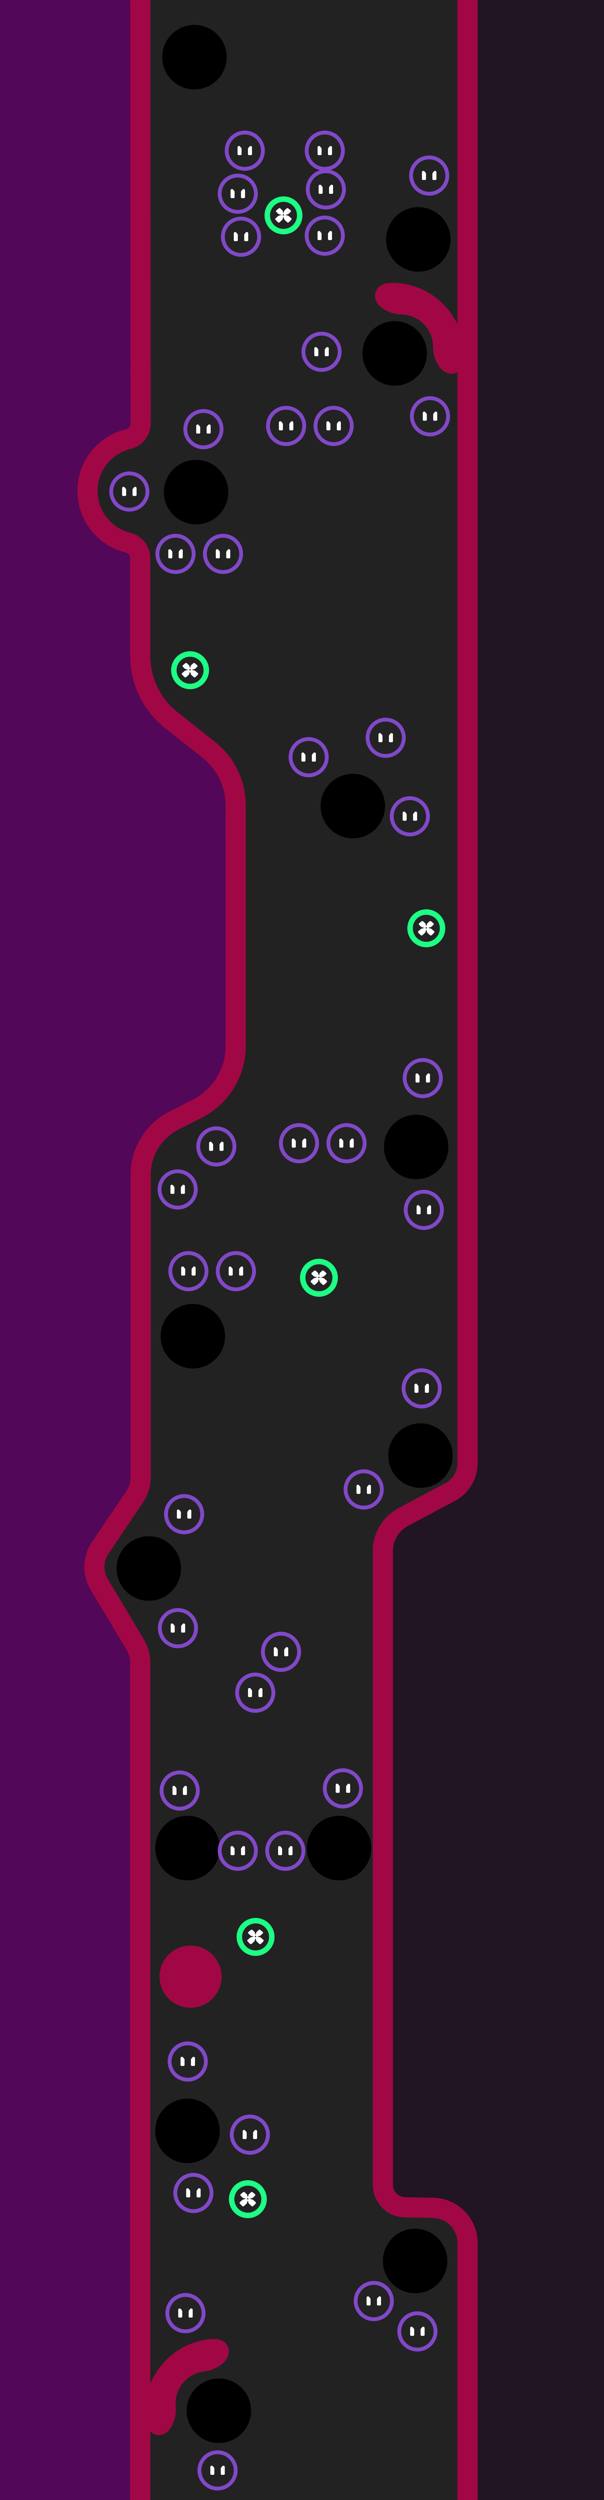 <?xml version="1.0" encoding="UTF-8" standalone="no"?>
<!DOCTYPE svg PUBLIC "-//W3C//DTD SVG 1.1//EN" "http://www.w3.org/Graphics/SVG/1.1/DTD/svg11.dtd">
<svg width="750px" height="3100px" version="1.1" xmlns="http://www.w3.org/2000/svg" xmlns:xlink="http://www.w3.org/1999/xlink" xml:space="preserve" xmlns:serif="http://www.serif.com/" style="fill-rule:evenodd;clip-rule:evenodd;stroke-linecap:round;stroke-linejoin:round;stroke-miterlimit:1.5;">
    <rect id="Level-3" x="-0" y="0" width="750" height="3100" style="fill:#222;"/>
    <clipPath id="_clip1">
        <rect x="-0" y="0" width="750" height="3100"/>
    </clipPath>
    <g clip-path="url(#_clip1)">
        <path id="_-collision-" serif:id="{collision}" d="M174.1,3230.31c0,-0 0,-1043.64 0,-1168.49c-0,-7.962 -2.16,-15.776 -6.249,-22.608c-10.276,-17.169 -30.976,-51.756 -44.762,-74.79c-8.317,-13.896 -7.852,-31.347 1.194,-44.78c13.349,-19.823 32.425,-48.152 42.848,-63.63c4.893,-7.267 7.507,-15.828 7.507,-24.589c-0,-56.647 -0,-277.477 -0,-374.681c-0,-28.44 15.988,-54.464 41.356,-67.32c9.268,-4.696 19.175,-9.716 28.686,-14.536c29.418,-14.907 47.957,-45.087 47.955,-78.066c-0.005,-79.317 -0.013,-226.07 -0.017,-298.236c-0.002,-26.729 -12.219,-51.992 -33.17,-68.59c-14.535,-11.515 -31.687,-25.104 -46.789,-37.067c-24.357,-19.296 -38.559,-48.667 -38.559,-79.741c0,-39.779 0,-93.517 0,-120.914c-0,-9.284 -6.377,-17.354 -15.41,-19.5c-28.876,-6.935 -50.052,-33.045 -50.052,-64.152c-0,-31.117 21.58,-57.232 50.577,-64.185c9.02,-2.131 15.389,-10.187 15.381,-19.455c-0.06,-102.476 -0.496,-616.669 -0.496,-616.669" style="fill:none;stroke:#a10745;stroke-width:25px;"/>
        <path id="_-background-" serif:id="{background}" d="M174.1,3230.31c0,-0 0,-1043.64 0,-1168.49c-0,-7.962 -2.16,-15.776 -6.249,-22.608c-10.276,-17.169 -30.976,-51.756 -44.762,-74.79c-8.317,-13.896 -7.852,-31.347 1.194,-44.78c13.349,-19.823 32.425,-48.152 42.848,-63.63c4.893,-7.267 7.507,-15.828 7.507,-24.589c-0,-56.647 -0,-277.477 -0,-374.681c-0,-28.44 15.988,-54.464 41.356,-67.32c9.268,-4.696 19.175,-9.716 28.686,-14.536c29.418,-14.907 47.957,-45.087 47.955,-78.066c-0.005,-79.317 -0.013,-226.07 -0.017,-298.236c-0.002,-26.729 -12.219,-51.992 -33.17,-68.59c-14.535,-11.515 -31.687,-25.104 -46.789,-37.067c-24.357,-19.296 -38.559,-48.667 -38.559,-79.741c0,-39.779 0,-93.517 0,-120.914c-0,-9.284 -6.377,-17.354 -15.41,-19.5c-28.876,-6.935 -50.052,-33.045 -50.052,-64.152c-0,-31.117 21.58,-57.232 50.577,-64.185c9.02,-2.131 15.389,-10.187 15.381,-19.455c-0.06,-102.476 -0.496,-616.669 -0.496,-616.669l-321.081,0l0,3322l321.081,-0Z" style="fill:#520758;stroke:#a10745;stroke-width:25px;"/>
        <path id="_-collision-1" serif:id="{collision}" d="M580.6,-315.688l-0,2129.8c0,15.08 -8.328,28.928 -21.648,35.998c-16.828,8.932 -40.214,21.344 -57.96,30.763c-15.723,8.345 -25.553,24.691 -25.552,42.492c0.004,129.942 0.023,658.825 0.028,785.691c0,15.239 12.21,27.668 27.446,27.94c10.631,0.19 23.053,0.411 34.807,0.621c23.804,0.426 42.879,19.844 42.879,43.652c-0,115.609 -0,425.046 0,425.046" style="fill:none;stroke:#a10745;stroke-width:25px;"/>
        <path id="_-background-1" serif:id="{background}" d="M580.6,3206.31l307.086,-0.203l-0,-3521.8l-307.086,0l-0,2129.8c0,15.08 -8.328,28.928 -21.648,35.998c-16.828,8.932 -40.214,21.344 -57.96,30.763c-15.723,8.345 -25.553,24.691 -25.552,42.492c0.004,129.942 0.023,658.825 0.028,785.691c0,15.239 12.21,27.668 27.446,27.94c10.631,0.19 23.053,0.411 34.807,0.621c23.804,0.426 42.879,19.844 42.879,43.652c-0,115.609 -0,425.046 -0,425.046Z" style="fill:#211423;stroke:#a10745;stroke-width:25px;"/>
        <g id="Hole">
            <circle id="holePos" cx="515.44" cy="2803.53" r="40"/>
        </g>
        <g id="Hole1" serif:id="Hole">
            <circle id="holePos1" serif:id="holePos" cx="232.773" cy="2642.2" r="40"/>
        </g>
        <g id="Hole2" serif:id="Hole">
            <circle id="holePos2" serif:id="holePos" cx="232.773" cy="2291.53" r="40"/>
        </g>
        <g id="Hole3" serif:id="Hole">
            <circle id="holePos3" serif:id="holePos" cx="271.744" cy="2989.2" r="40"/>
        </g>
        <g id="Hole4" serif:id="Hole">
            <circle id="holePos4" serif:id="holePos" cx="239.44" cy="1656.87" r="40"/>
        </g>
        <g id="Hole5" serif:id="Hole">
            <circle id="holePos5" serif:id="holePos" cx="438.106" cy="999.531" r="40"/>
        </g>
        <g id="Hole6" serif:id="Hole">
            <circle id="holePos6" serif:id="holePos" cx="243.44" cy="610.198" r="40"/>
        </g>
        <g id="Hole7" serif:id="Hole">
            <circle id="holePos7" serif:id="holePos" cx="490.106" cy="438.198" r="40"/>
        </g>
        <g id="Hole8" serif:id="Hole">
            <circle id="holePos8" serif:id="holePos" cx="519.44" cy="296.865" r="40"/>
        </g>
        <g id="Hole9" serif:id="Hole">
            <circle id="holePos9" serif:id="holePos" cx="241.44" cy="70.865" r="40"/>
        </g>
        <g id="Hole10" serif:id="Hole">
            <circle id="holePos10" serif:id="holePos" cx="522.106" cy="1804.87" r="40"/>
        </g>
        <g id="Hole11" serif:id="Hole">
            <circle id="holePos11" serif:id="holePos" cx="184.773" cy="1944.87" r="40"/>
        </g>
        <g id="Hole12" serif:id="Hole">
            <circle id="holePos12" serif:id="holePos" cx="516.773" cy="1422.2" r="40"/>
        </g>
        <g id="Hole13" serif:id="Hole">
            <circle id="holePos13" serif:id="holePos" cx="421.039" cy="2291.53" r="40"/>
        </g>
        <g id="PowerPuck">
            <circle id="powerPos" cx="317.353" cy="2401.71" r="20.142" style="fill:#232323;stroke:#1cfe84;stroke-width:6.79px;"/>
            <g>
                <g id="eyes">
                    <g id="powerpuck-right-eye" serif:id="powerpuck/right-eye">
                        <g>
                            <path id="right-eye" d="M322.802,2400.3c0.383,-0.102 0.728,-0.292 1.002,-0.555c0.85,-0.816 1.697,-1.635 2.54,-2.457c0.417,-0.407 0.459,-1.174 -0.124,-1.667c-0.641,-0.543 -1.28,-1.087 -1.919,-1.632c-0.572,-0.49 -1.37,-0.398 -1.797,-0c-1.544,1.44 -3.097,2.87 -4.659,4.291c-0.51,0.464 -0.773,1.307 -0.295,2.059c0.483,0.76 1.437,0.969 2.137,0.784c1.039,-0.274 2.077,-0.548 3.115,-0.823Z" style="fill:#fff;"/>
                            <path id="right-eye1" serif:id="right-eye" d="M318.253,2396.23c0.111,-0.351 0.316,-0.655 0.578,-0.894c0.852,-0.773 1.7,-1.548 2.546,-2.327c0.424,-0.39 1.215,-0.486 1.781,0c0.627,0.539 1.255,1.076 1.884,1.612c0.577,0.49 0.519,1.248 0.106,1.645c-1.542,1.483 -3.094,2.955 -4.655,4.417c-0.542,0.508 -1.47,0.705 -2.279,0.268c-0.756,-0.41 -1.061,-1.257 -0.841,-1.944c0.295,-0.924 0.589,-1.85 0.88,-2.777Z" style="fill:#fff;"/>
                        </g>
                        <g>
                            <path id="right-eye2" serif:id="right-eye" d="M318.263,2406.45c0.123,0.399 0.351,0.745 0.645,1.019c0.994,0.924 1.992,1.844 2.994,2.761c0.485,0.443 1.432,0.629 2.07,-0c0.651,-0.641 1.3,-1.285 1.947,-1.93c0.62,-0.618 0.345,-1.48 -0.121,-1.891c-1.772,-1.56 -3.533,-3.131 -5.284,-4.714c-0.555,-0.501 -1.481,-0.713 -2.3,-0.269c-0.774,0.42 -1.085,1.294 -0.872,1.999c0.305,1.01 0.612,2.018 0.921,3.025Z" style="fill:#fff;"/>
                            <path id="right-eye3" serif:id="right-eye" d="M322.876,2402.09c0.406,0.106 0.773,0.303 1.074,0.569c0.993,0.877 1.989,1.75 2.988,2.619c0.461,0.402 0.751,1.253 0.139,1.868c-0.635,0.637 -1.271,1.272 -1.909,1.906c-0.631,0.625 -1.57,0.434 -2.051,-0c-1.774,-1.605 -3.537,-3.221 -5.288,-4.85c-0.527,-0.489 -0.79,-1.372 -0.288,-2.153c0.491,-0.764 1.438,-0.978 2.148,-0.792c1.062,0.278 2.124,0.556 3.187,0.833Z" style="fill:#fff;"/>
                        </g>
                    </g>
                    <g id="powerpuck-left-eye" serif:id="powerpuck/left-eye">
                        <g>
                            <path id="right-eye4" serif:id="right-eye" d="M316.392,2396.23c-0.105,-0.351 -0.306,-0.655 -0.565,-0.894c-0.84,-0.773 -1.677,-1.548 -2.511,-2.327c-0.423,-0.395 -1.213,-0.481 -1.781,0c-0.635,0.539 -1.271,1.076 -1.908,1.612c-0.577,0.485 -0.544,1.242 -0.131,1.645c1.52,1.483 3.049,2.955 4.589,4.417c0.539,0.513 1.466,0.701 2.275,0.268c0.756,-0.406 1.081,-1.25 0.87,-1.944c-0.281,-0.924 -0.561,-1.85 -0.838,-2.777Z" style="fill:#fff;"/>
                            <path id="right-eye5" serif:id="right-eye" d="M311.781,2400.3c-0.38,-0.102 -0.723,-0.291 -0.993,-0.555c-0.838,-0.816 -1.672,-1.635 -2.503,-2.457c-0.417,-0.412 -0.434,-1.18 0.149,-1.667c0.649,-0.543 1.296,-1.087 1.943,-1.632c0.574,-0.485 1.372,-0.403 1.798,-0c1.522,1.44 3.053,2.87 4.594,4.291c0.508,0.468 0.749,1.313 0.264,2.059c-0.492,0.756 -1.445,0.97 -2.149,0.784c-1.034,-0.274 -2.069,-0.548 -3.103,-0.823Z" style="fill:#fff;"/>
                        </g>
                        <g>
                            <path id="right-eye6" serif:id="right-eye" d="M311.681,2402.09c-0.409,0.106 -0.778,0.303 -1.083,0.569c-1.006,0.877 -2.015,1.75 -3.027,2.619c-0.462,0.396 -0.776,1.247 -0.167,1.868c0.625,0.637 1.251,1.272 1.88,1.906c0.627,0.631 1.57,0.428 2.05,-0c1.799,-1.605 3.586,-3.221 5.362,-4.85c0.529,-0.485 0.815,-1.365 0.32,-2.153c-0.482,-0.768 -1.43,-0.976 -2.136,-0.792c-1.066,0.278 -2.132,0.556 -3.199,0.833Z" style="fill:#fff;"/>
                            <path id="right-eye7" serif:id="right-eye" d="M316.228,2406.45c-0.129,0.399 -0.363,0.745 -0.661,1.019c-1.008,0.924 -2.02,1.844 -3.035,2.761c-0.485,0.437 -1.435,0.635 -2.07,-0c-0.641,-0.641 -1.281,-1.285 -1.918,-1.93c-0.617,-0.624 -0.317,-1.485 0.15,-1.891c1.795,-1.56 3.58,-3.131 5.355,-4.714c0.557,-0.497 1.484,-0.716 2.303,-0.269c0.775,0.423 1.063,1.301 0.842,1.999c-0.32,1.01 -0.642,2.018 -0.966,3.025Z" style="fill:#fff;"/>
                        </g>
                    </g>
                </g>
            </g>
        </g>
        <g id="PowerPuck1" serif:id="PowerPuck">
            <circle id="powerPos1" serif:id="powerPos" cx="396.019" cy="1584.38" r="20.142" style="fill:#232323;stroke:#1cfe84;stroke-width:6.79px;"/>
            <g>
                <g id="eyes1" serif:id="eyes">
                    <g id="powerpuck-right-eye1" serif:id="powerpuck/right-eye">
                        <g>
                            <path id="right-eye8" serif:id="right-eye" d="M401.469,1582.97c0.383,-0.101 0.728,-0.291 1.002,-0.554c0.849,-0.816 1.696,-1.635 2.54,-2.458c0.417,-0.406 0.458,-1.173 -0.124,-1.666c-0.641,-0.543 -1.28,-1.087 -1.919,-1.633c-0.572,-0.489 -1.371,-0.398 -1.797,0c-1.545,1.44 -3.097,2.87 -4.659,4.291c-0.511,0.465 -0.774,1.308 -0.295,2.06c0.483,0.76 1.436,0.969 2.137,0.784c1.038,-0.274 2.077,-0.549 3.115,-0.824Z" style="fill:#fff;"/>
                            <path id="right-eye9" serif:id="right-eye" d="M396.92,1578.9c0.11,-0.352 0.315,-0.655 0.578,-0.894c0.851,-0.773 1.7,-1.549 2.546,-2.327c0.423,-0.39 1.215,-0.486 1.781,-0c0.627,0.538 1.255,1.076 1.884,1.611c0.576,0.491 0.519,1.248 0.105,1.646c-1.541,1.483 -3.093,2.955 -4.655,4.417c-0.542,0.508 -1.47,0.705 -2.278,0.267c-0.757,-0.409 -1.061,-1.257 -0.842,-1.943c0.296,-0.925 0.589,-1.85 0.881,-2.777Z" style="fill:#fff;"/>
                        </g>
                        <g>
                            <path id="right-eye10" serif:id="right-eye" d="M396.93,1589.12c0.122,0.399 0.351,0.745 0.645,1.018c0.994,0.925 1.992,1.845 2.994,2.761c0.485,0.444 1.431,0.63 2.07,0c0.651,-0.641 1.3,-1.284 1.947,-1.929c0.62,-0.619 0.345,-1.481 -0.121,-1.891c-1.772,-1.56 -3.534,-3.131 -5.285,-4.714c-0.554,-0.501 -1.48,-0.713 -2.299,-0.269c-0.774,0.419 -1.085,1.293 -0.872,1.999c0.305,1.009 0.611,2.018 0.921,3.025Z" style="fill:#fff;"/>
                            <path id="right-eye11" serif:id="right-eye" d="M401.542,1584.76c0.407,0.106 0.773,0.304 1.075,0.57c0.993,0.876 1.989,1.749 2.988,2.619c0.461,0.401 0.751,1.252 0.138,1.867c-0.634,0.638 -1.27,1.273 -1.908,1.906c-0.631,0.626 -1.57,0.435 -2.051,0c-1.774,-1.604 -3.537,-3.22 -5.288,-4.849c-0.527,-0.49 -0.791,-1.372 -0.288,-2.153c0.491,-0.764 1.438,-0.978 2.148,-0.792c1.062,0.278 2.124,0.555 3.186,0.832Z" style="fill:#fff;"/>
                        </g>
                    </g>
                    <g id="powerpuck-left-eye1" serif:id="powerpuck/left-eye">
                        <g>
                            <path id="right-eye12" serif:id="right-eye" d="M395.058,1578.9c-0.105,-0.351 -0.305,-0.655 -0.565,-0.894c-0.839,-0.773 -1.676,-1.549 -2.51,-2.327c-0.423,-0.395 -1.213,-0.482 -1.781,-0c-0.635,0.538 -1.271,1.076 -1.909,1.611c-0.577,0.485 -0.543,1.243 -0.13,1.646c1.52,1.483 3.049,2.955 4.589,4.417c0.539,0.512 1.466,0.701 2.274,0.267c0.756,-0.405 1.082,-1.249 0.871,-1.943c-0.282,-0.925 -0.561,-1.85 -0.839,-2.777Z" style="fill:#fff;"/>
                            <path id="right-eye13" serif:id="right-eye" d="M390.448,1582.97c-0.38,-0.101 -0.723,-0.29 -0.993,-0.554c-0.838,-0.816 -1.672,-1.635 -2.504,-2.458c-0.416,-0.412 -0.434,-1.179 0.149,-1.666c0.649,-0.543 1.297,-1.087 1.944,-1.633c0.574,-0.484 1.371,-0.403 1.797,0c1.523,1.44 3.054,2.87 4.594,4.291c0.508,0.469 0.75,1.314 0.265,2.06c-0.492,0.756 -1.445,0.97 -2.149,0.784c-1.035,-0.274 -2.069,-0.549 -3.103,-0.824Z" style="fill:#fff;"/>
                        </g>
                        <g>
                            <path id="right-eye14" serif:id="right-eye" d="M390.348,1584.76c-0.409,0.107 -0.778,0.304 -1.084,0.57c-1.005,0.876 -2.014,1.749 -3.027,2.619c-0.461,0.396 -0.776,1.246 -0.167,1.867c0.625,0.638 1.252,1.273 1.881,1.906c0.627,0.632 1.57,0.429 2.05,0c1.798,-1.604 3.586,-3.22 5.361,-4.849c0.53,-0.486 0.816,-1.366 0.321,-2.153c-0.483,-0.768 -1.43,-0.977 -2.136,-0.792c-1.066,0.278 -2.133,0.555 -3.199,0.832Z" style="fill:#fff;"/>
                            <path id="right-eye15" serif:id="right-eye" d="M394.894,1589.12c-0.128,0.399 -0.362,0.745 -0.66,1.018c-1.008,0.925 -2.02,1.845 -3.035,2.761c-0.485,0.438 -1.435,0.636 -2.071,0c-0.641,-0.641 -1.28,-1.284 -1.917,-1.929c-0.617,-0.625 -0.317,-1.486 0.149,-1.891c1.796,-1.56 3.581,-3.131 5.355,-4.714c0.557,-0.497 1.485,-0.717 2.304,-0.269c0.775,0.423 1.063,1.301 0.842,1.999c-0.32,1.009 -0.642,2.018 -0.967,3.025Z" style="fill:#fff;"/>
                        </g>
                    </g>
                </g>
            </g>
        </g>
        <g id="PowerPuck2" serif:id="PowerPuck">
            <circle id="powerPos2" serif:id="powerPos" cx="236.019" cy="831.047" r="20.142" style="fill:#232323;stroke:#1cfe84;stroke-width:6.79px;"/>
            <g>
                <g id="eyes2" serif:id="eyes">
                    <g id="powerpuck-right-eye2" serif:id="powerpuck/right-eye">
                        <g>
                            <path id="right-eye16" serif:id="right-eye" d="M241.469,829.632c0.383,-0.102 0.728,-0.291 1.002,-0.554c0.849,-0.816 1.696,-1.635 2.54,-2.458c0.417,-0.406 0.458,-1.173 -0.124,-1.667c-0.641,-0.542 -1.28,-1.086 -1.919,-1.632c-0.572,-0.489 -1.371,-0.398 -1.797,-0c-1.544,1.44 -3.097,2.87 -4.659,4.291c-0.511,0.464 -0.774,1.307 -0.295,2.06c0.483,0.76 1.436,0.968 2.137,0.783c1.038,-0.273 2.077,-0.548 3.115,-0.823Z" style="fill:#fff;"/>
                            <path id="right-eye17" serif:id="right-eye" d="M236.92,825.563c0.11,-0.352 0.315,-0.656 0.578,-0.894c0.851,-0.773 1.7,-1.549 2.546,-2.328c0.423,-0.39 1.215,-0.486 1.781,0c0.627,0.539 1.255,1.076 1.884,1.612c0.576,0.491 0.519,1.248 0.105,1.646c-1.541,1.482 -3.093,2.954 -4.655,4.417c-0.542,0.507 -1.47,0.704 -2.278,0.267c-0.757,-0.409 -1.061,-1.257 -0.842,-1.943c0.296,-0.925 0.589,-1.851 0.881,-2.777Z" style="fill:#fff;"/>
                        </g>
                        <g>
                            <path id="right-eye18" serif:id="right-eye" d="M236.93,835.786c0.122,0.399 0.351,0.745 0.645,1.019c0.994,0.924 1.992,1.845 2.994,2.761c0.485,0.444 1.431,0.629 2.07,0c0.651,-0.641 1.3,-1.284 1.947,-1.929c0.62,-0.619 0.345,-1.481 -0.121,-1.891c-1.772,-1.56 -3.534,-3.131 -5.285,-4.714c-0.554,-0.502 -1.48,-0.713 -2.299,-0.27c-0.774,0.42 -1.085,1.294 -0.872,2c0.305,1.009 0.611,2.017 0.921,3.024Z" style="fill:#fff;"/>
                            <path id="right-eye19" serif:id="right-eye" d="M241.542,831.422c0.407,0.106 0.773,0.303 1.075,0.57c0.993,0.876 1.989,1.749 2.988,2.618c0.461,0.402 0.751,1.253 0.138,1.868c-0.634,0.637 -1.27,1.273 -1.908,1.906c-0.631,0.626 -1.57,0.434 -2.051,-0c-1.774,-1.604 -3.537,-3.221 -5.288,-4.849c-0.527,-0.49 -0.791,-1.372 -0.288,-2.153c0.491,-0.764 1.438,-0.979 2.148,-0.793c1.062,0.278 2.124,0.556 3.186,0.833Z" style="fill:#fff;"/>
                        </g>
                    </g>
                    <g id="powerpuck-left-eye2" serif:id="powerpuck/left-eye">
                        <g>
                            <path id="right-eye20" serif:id="right-eye" d="M235.058,825.563c-0.105,-0.351 -0.305,-0.656 -0.565,-0.894c-0.839,-0.773 -1.676,-1.549 -2.51,-2.328c-0.423,-0.394 -1.213,-0.481 -1.781,0c-0.635,0.539 -1.271,1.076 -1.909,1.612c-0.577,0.485 -0.543,1.243 -0.13,1.646c1.52,1.483 3.049,2.954 4.589,4.417c0.539,0.512 1.466,0.7 2.274,0.267c0.756,-0.406 1.082,-1.249 0.871,-1.943c-0.282,-0.925 -0.561,-1.851 -0.839,-2.777Z" style="fill:#fff;"/>
                            <path id="right-eye21" serif:id="right-eye" d="M230.448,829.632c-0.38,-0.101 -0.723,-0.291 -0.993,-0.554c-0.838,-0.816 -1.672,-1.635 -2.504,-2.458c-0.416,-0.412 -0.434,-1.179 0.149,-1.667c0.649,-0.542 1.297,-1.086 1.944,-1.632c0.574,-0.484 1.371,-0.403 1.797,-0c1.523,1.44 3.054,2.87 4.595,4.291c0.507,0.469 0.749,1.314 0.264,2.06c-0.492,0.756 -1.445,0.97 -2.149,0.783c-1.035,-0.273 -2.069,-0.548 -3.103,-0.823Z" style="fill:#fff;"/>
                        </g>
                        <g>
                            <path id="right-eye22" serif:id="right-eye" d="M230.348,831.422c-0.409,0.106 -0.778,0.304 -1.084,0.57c-1.005,0.876 -2.014,1.749 -3.027,2.618c-0.461,0.397 -0.776,1.247 -0.167,1.868c0.625,0.637 1.252,1.273 1.881,1.906c0.627,0.632 1.57,0.429 2.05,-0c1.799,-1.604 3.586,-3.221 5.361,-4.849c0.53,-0.486 0.816,-1.366 0.321,-2.153c-0.483,-0.768 -1.43,-0.977 -2.136,-0.793c-1.066,0.278 -2.133,0.556 -3.199,0.833Z" style="fill:#fff;"/>
                            <path id="right-eye23" serif:id="right-eye" d="M234.894,835.786c-0.128,0.4 -0.362,0.745 -0.66,1.019c-1.008,0.924 -2.02,1.845 -3.035,2.761c-0.485,0.438 -1.435,0.635 -2.071,0c-0.641,-0.641 -1.28,-1.284 -1.917,-1.929c-0.617,-0.625 -0.317,-1.486 0.149,-1.891c1.796,-1.56 3.581,-3.131 5.355,-4.714c0.557,-0.497 1.485,-0.717 2.304,-0.27c0.775,0.424 1.063,1.302 0.842,2c-0.32,1.009 -0.642,2.017 -0.967,3.024Z" style="fill:#fff;"/>
                        </g>
                    </g>
                </g>
            </g>
        </g>
        <g id="PowerPuck3" serif:id="PowerPuck">
            <circle id="powerPos3" serif:id="powerPos" cx="352.019" cy="267.047" r="20.142" style="fill:#232323;stroke:#1cfe84;stroke-width:6.79px;"/>
            <g>
                <g id="eyes3" serif:id="eyes">
                    <g id="powerpuck-right-eye3" serif:id="powerpuck/right-eye">
                        <g>
                            <path id="right-eye24" serif:id="right-eye" d="M357.469,265.632c0.383,-0.102 0.728,-0.291 1.002,-0.554c0.849,-0.816 1.696,-1.635 2.54,-2.458c0.417,-0.406 0.458,-1.173 -0.124,-1.667c-0.641,-0.542 -1.28,-1.086 -1.919,-1.632c-0.572,-0.489 -1.371,-0.398 -1.797,0c-1.544,1.44 -3.097,2.87 -4.659,4.291c-0.511,0.464 -0.774,1.308 -0.295,2.06c0.483,0.76 1.436,0.968 2.137,0.783c1.038,-0.273 2.077,-0.548 3.115,-0.823Z" style="fill:#fff;"/>
                            <path id="right-eye25" serif:id="right-eye" d="M352.92,261.563c0.11,-0.352 0.315,-0.656 0.578,-0.894c0.851,-0.773 1.7,-1.549 2.546,-2.328c0.423,-0.39 1.215,-0.486 1.781,0c0.627,0.539 1.255,1.076 1.884,1.612c0.576,0.491 0.519,1.248 0.105,1.646c-1.541,1.482 -3.093,2.954 -4.655,4.417c-0.542,0.507 -1.47,0.704 -2.278,0.267c-0.757,-0.409 -1.061,-1.257 -0.842,-1.943c0.296,-0.925 0.589,-1.851 0.881,-2.777Z" style="fill:#fff;"/>
                        </g>
                        <g>
                            <path id="right-eye26" serif:id="right-eye" d="M352.93,271.786c0.122,0.399 0.351,0.745 0.645,1.019c0.994,0.924 1.992,1.845 2.994,2.761c0.485,0.444 1.431,0.629 2.07,0c0.651,-0.641 1.3,-1.284 1.947,-1.929c0.62,-0.619 0.345,-1.481 -0.121,-1.891c-1.772,-1.56 -3.534,-3.131 -5.285,-4.714c-0.554,-0.502 -1.48,-0.713 -2.299,-0.27c-0.774,0.42 -1.085,1.294 -0.872,2c0.305,1.009 0.611,2.017 0.921,3.024Z" style="fill:#fff;"/>
                            <path id="right-eye27" serif:id="right-eye" d="M357.542,267.422c0.407,0.106 0.773,0.303 1.075,0.57c0.993,0.876 1.989,1.749 2.988,2.619c0.461,0.401 0.751,1.252 0.138,1.867c-0.634,0.637 -1.27,1.273 -1.908,1.906c-0.631,0.626 -1.57,0.434 -2.051,-0c-1.774,-1.604 -3.537,-3.221 -5.288,-4.849c-0.527,-0.49 -0.791,-1.372 -0.288,-2.153c0.491,-0.764 1.438,-0.979 2.148,-0.793c1.062,0.278 2.124,0.556 3.186,0.833Z" style="fill:#fff;"/>
                        </g>
                    </g>
                    <g id="powerpuck-left-eye3" serif:id="powerpuck/left-eye">
                        <g>
                            <path id="right-eye28" serif:id="right-eye" d="M351.058,261.563c-0.105,-0.351 -0.305,-0.656 -0.565,-0.894c-0.839,-0.773 -1.676,-1.549 -2.51,-2.328c-0.423,-0.394 -1.213,-0.481 -1.781,0c-0.635,0.539 -1.271,1.076 -1.909,1.612c-0.577,0.485 -0.543,1.243 -0.13,1.646c1.52,1.483 3.049,2.954 4.589,4.417c0.539,0.512 1.466,0.701 2.274,0.267c0.756,-0.406 1.082,-1.249 0.871,-1.943c-0.282,-0.925 -0.561,-1.851 -0.839,-2.777Z" style="fill:#fff;"/>
                            <path id="right-eye29" serif:id="right-eye" d="M346.448,265.632c-0.38,-0.101 -0.723,-0.291 -0.993,-0.554c-0.838,-0.816 -1.672,-1.635 -2.504,-2.458c-0.416,-0.412 -0.434,-1.179 0.149,-1.667c0.649,-0.542 1.297,-1.086 1.944,-1.632c0.574,-0.484 1.371,-0.403 1.797,0c1.523,1.44 3.054,2.87 4.595,4.291c0.507,0.469 0.749,1.314 0.264,2.06c-0.492,0.756 -1.445,0.97 -2.149,0.783c-1.035,-0.273 -2.069,-0.548 -3.103,-0.823Z" style="fill:#fff;"/>
                        </g>
                        <g>
                            <path id="right-eye30" serif:id="right-eye" d="M346.348,267.422c-0.409,0.106 -0.778,0.304 -1.084,0.57c-1.005,0.876 -2.014,1.749 -3.027,2.619c-0.461,0.396 -0.776,1.246 -0.167,1.867c0.625,0.637 1.252,1.273 1.881,1.906c0.627,0.632 1.57,0.429 2.05,-0c1.799,-1.604 3.586,-3.221 5.361,-4.849c0.53,-0.486 0.816,-1.366 0.321,-2.153c-0.483,-0.768 -1.43,-0.977 -2.136,-0.793c-1.066,0.278 -2.133,0.556 -3.199,0.833Z" style="fill:#fff;"/>
                            <path id="right-eye31" serif:id="right-eye" d="M350.894,271.786c-0.128,0.4 -0.362,0.745 -0.66,1.019c-1.008,0.924 -2.02,1.845 -3.035,2.761c-0.485,0.438 -1.435,0.635 -2.071,0c-0.641,-0.641 -1.28,-1.284 -1.917,-1.929c-0.617,-0.625 -0.317,-1.486 0.149,-1.891c1.796,-1.56 3.581,-3.131 5.355,-4.714c0.557,-0.497 1.485,-0.717 2.304,-0.27c0.775,0.424 1.063,1.302 0.842,2c-0.32,1.009 -0.642,2.017 -0.967,3.024Z" style="fill:#fff;"/>
                        </g>
                    </g>
                </g>
            </g>
        </g>
        <g id="PowerPuck4" serif:id="PowerPuck">
            <circle id="powerPos4" serif:id="powerPos" cx="529.353" cy="1151.05" r="20.142" style="fill:#232323;stroke:#1cfe84;stroke-width:6.79px;"/>
            <g>
                <g id="eyes4" serif:id="eyes">
                    <g id="powerpuck-right-eye4" serif:id="powerpuck/right-eye">
                        <g>
                            <path id="right-eye32" serif:id="right-eye" d="M534.802,1149.63c0.383,-0.102 0.728,-0.291 1.002,-0.554c0.85,-0.816 1.697,-1.635 2.54,-2.458c0.417,-0.406 0.459,-1.174 -0.124,-1.667c-0.641,-0.542 -1.28,-1.086 -1.919,-1.632c-0.572,-0.489 -1.37,-0.398 -1.797,-0c-1.544,1.44 -3.097,2.87 -4.659,4.291c-0.51,0.464 -0.773,1.307 -0.295,2.06c0.483,0.76 1.437,0.968 2.137,0.783c1.039,-0.273 2.077,-0.548 3.115,-0.823Z" style="fill:#fff;"/>
                            <path id="right-eye33" serif:id="right-eye" d="M530.253,1145.56c0.111,-0.352 0.316,-0.656 0.578,-0.894c0.852,-0.773 1.7,-1.549 2.546,-2.328c0.424,-0.39 1.215,-0.486 1.781,0c0.627,0.539 1.255,1.076 1.884,1.612c0.577,0.491 0.519,1.248 0.106,1.646c-1.542,1.482 -3.094,2.954 -4.655,4.417c-0.542,0.507 -1.47,0.704 -2.279,0.267c-0.756,-0.409 -1.061,-1.257 -0.841,-1.943c0.295,-0.925 0.589,-1.851 0.88,-2.777Z" style="fill:#fff;"/>
                        </g>
                        <g>
                            <path id="right-eye34" serif:id="right-eye" d="M530.263,1155.79c0.123,0.399 0.351,0.745 0.645,1.019c0.994,0.924 1.992,1.845 2.994,2.761c0.485,0.444 1.432,0.629 2.07,0c0.651,-0.641 1.3,-1.284 1.947,-1.929c0.62,-0.619 0.345,-1.481 -0.121,-1.891c-1.772,-1.56 -3.534,-3.131 -5.284,-4.714c-0.555,-0.502 -1.481,-0.713 -2.3,-0.27c-0.774,0.42 -1.085,1.294 -0.872,2c0.305,1.009 0.612,2.017 0.921,3.024Z" style="fill:#fff;"/>
                            <path id="right-eye35" serif:id="right-eye" d="M534.876,1151.42c0.406,0.106 0.773,0.303 1.074,0.57c0.993,0.876 1.989,1.749 2.988,2.618c0.461,0.402 0.751,1.253 0.139,1.868c-0.635,0.637 -1.271,1.273 -1.909,1.906c-0.631,0.626 -1.57,0.434 -2.051,-0c-1.774,-1.604 -3.537,-3.221 -5.288,-4.849c-0.527,-0.49 -0.79,-1.372 -0.288,-2.153c0.491,-0.764 1.438,-0.979 2.148,-0.793c1.062,0.278 2.124,0.556 3.187,0.833Z" style="fill:#fff;"/>
                        </g>
                    </g>
                    <g id="powerpuck-left-eye4" serif:id="powerpuck/left-eye">
                        <g>
                            <path id="right-eye36" serif:id="right-eye" d="M528.392,1145.56c-0.105,-0.351 -0.306,-0.656 -0.565,-0.894c-0.84,-0.773 -1.677,-1.549 -2.511,-2.328c-0.423,-0.394 -1.213,-0.481 -1.781,0c-0.635,0.539 -1.271,1.076 -1.908,1.612c-0.577,0.485 -0.544,1.243 -0.131,1.646c1.52,1.483 3.049,2.954 4.589,4.417c0.539,0.512 1.466,0.7 2.275,0.267c0.756,-0.406 1.081,-1.249 0.87,-1.943c-0.281,-0.925 -0.561,-1.851 -0.838,-2.777Z" style="fill:#fff;"/>
                            <path id="right-eye37" serif:id="right-eye" d="M523.781,1149.63c-0.38,-0.101 -0.723,-0.291 -0.993,-0.554c-0.838,-0.816 -1.672,-1.635 -2.503,-2.458c-0.417,-0.412 -0.434,-1.179 0.149,-1.667c0.649,-0.542 1.296,-1.086 1.943,-1.632c0.574,-0.484 1.372,-0.403 1.798,-0c1.522,1.44 3.053,2.87 4.594,4.291c0.508,0.468 0.749,1.314 0.264,2.06c-0.492,0.756 -1.445,0.97 -2.149,0.783c-1.034,-0.273 -2.069,-0.548 -3.103,-0.823Z" style="fill:#fff;"/>
                        </g>
                        <g>
                            <path id="right-eye38" serif:id="right-eye" d="M523.681,1151.42c-0.409,0.106 -0.778,0.304 -1.083,0.57c-1.006,0.876 -2.015,1.749 -3.027,2.618c-0.462,0.397 -0.776,1.247 -0.167,1.868c0.624,0.637 1.251,1.273 1.88,1.906c0.627,0.632 1.57,0.429 2.05,-0c1.799,-1.604 3.586,-3.221 5.362,-4.849c0.529,-0.486 0.815,-1.366 0.32,-2.153c-0.482,-0.768 -1.43,-0.977 -2.136,-0.793c-1.066,0.278 -2.132,0.556 -3.199,0.833Z" style="fill:#fff;"/>
                            <path id="right-eye39" serif:id="right-eye" d="M528.228,1155.79c-0.129,0.4 -0.363,0.745 -0.661,1.019c-1.008,0.924 -2.02,1.845 -3.035,2.761c-0.485,0.438 -1.435,0.635 -2.07,0c-0.641,-0.641 -1.281,-1.284 -1.918,-1.929c-0.617,-0.625 -0.317,-1.486 0.15,-1.891c1.795,-1.56 3.58,-3.131 5.355,-4.714c0.557,-0.497 1.484,-0.717 2.303,-0.27c0.775,0.424 1.063,1.302 0.842,2c-0.32,1.009 -0.642,2.017 -0.966,3.024Z" style="fill:#fff;"/>
                        </g>
                    </g>
                </g>
            </g>
        </g>
        <g id="PowerPuck5" serif:id="PowerPuck">
            <circle id="powerPos5" serif:id="powerPos" cx="307.749" cy="2726.89" r="20.142" style="fill:#232323;stroke:#1cfe84;stroke-width:6.79px;"/>
            <g>
                <g id="eyes5" serif:id="eyes">
                    <g id="powerpuck-right-eye5" serif:id="powerpuck/right-eye">
                        <g>
                            <path id="right-eye40" serif:id="right-eye" d="M313.198,2725.47c0.383,-0.102 0.728,-0.291 1.002,-0.554c0.85,-0.816 1.697,-1.635 2.54,-2.458c0.417,-0.406 0.459,-1.173 -0.124,-1.667c-0.64,-0.542 -1.28,-1.086 -1.918,-1.632c-0.573,-0.489 -1.371,-0.398 -1.798,0c-1.544,1.44 -3.097,2.87 -4.659,4.291c-0.51,0.464 -0.773,1.308 -0.295,2.06c0.484,0.76 1.437,0.968 2.137,0.783c1.039,-0.273 2.077,-0.548 3.115,-0.823Z" style="fill:#fff;"/>
                            <path id="right-eye41" serif:id="right-eye" d="M308.649,2721.41c0.111,-0.352 0.316,-0.656 0.579,-0.894c0.851,-0.773 1.699,-1.549 2.545,-2.328c0.424,-0.39 1.215,-0.486 1.781,0c0.627,0.539 1.255,1.076 1.884,1.612c0.577,0.491 0.519,1.248 0.106,1.646c-1.542,1.483 -3.093,2.954 -4.655,4.417c-0.542,0.507 -1.47,0.704 -2.279,0.267c-0.756,-0.409 -1.06,-1.257 -0.841,-1.943c0.295,-0.925 0.589,-1.851 0.88,-2.777Z" style="fill:#fff;"/>
                        </g>
                        <g>
                            <path id="right-eye42" serif:id="right-eye" d="M308.659,2731.63c0.123,0.399 0.351,0.745 0.646,1.019c0.994,0.924 1.992,1.845 2.993,2.761c0.485,0.444 1.432,0.629 2.07,0c0.651,-0.641 1.3,-1.284 1.947,-1.929c0.621,-0.619 0.345,-1.481 -0.121,-1.891c-1.772,-1.56 -3.533,-3.131 -5.284,-4.714c-0.555,-0.502 -1.481,-0.713 -2.299,-0.27c-0.775,0.42 -1.085,1.294 -0.873,2c0.305,1.009 0.612,2.017 0.921,3.024Z" style="fill:#fff;"/>
                            <path id="right-eye43" serif:id="right-eye" d="M313.272,2727.26c0.406,0.106 0.773,0.303 1.074,0.57c0.993,0.876 1.989,1.749 2.988,2.619c0.461,0.401 0.751,1.252 0.139,1.867c-0.634,0.637 -1.271,1.273 -1.909,1.906c-0.63,0.626 -1.57,0.435 -2.05,-0c-1.775,-1.604 -3.538,-3.22 -5.289,-4.849c-0.526,-0.49 -0.79,-1.372 -0.288,-2.153c0.491,-0.764 1.439,-0.979 2.148,-0.793c1.062,0.278 2.124,0.556 3.187,0.833Z" style="fill:#fff;"/>
                        </g>
                    </g>
                    <g id="powerpuck-left-eye5" serif:id="powerpuck/left-eye">
                        <g>
                            <path id="right-eye44" serif:id="right-eye" d="M306.788,2721.41c-0.105,-0.351 -0.306,-0.656 -0.565,-0.894c-0.84,-0.773 -1.676,-1.549 -2.511,-2.328c-0.423,-0.394 -1.213,-0.481 -1.781,0c-0.635,0.539 -1.271,1.076 -1.908,1.612c-0.577,0.485 -0.543,1.243 -0.13,1.646c1.519,1.483 3.048,2.955 4.588,4.417c0.539,0.512 1.467,0.701 2.275,0.267c0.756,-0.406 1.082,-1.249 0.87,-1.943c-0.281,-0.925 -0.561,-1.851 -0.838,-2.777Z" style="fill:#fff;"/>
                            <path id="right-eye45" serif:id="right-eye" d="M302.178,2725.47c-0.381,-0.101 -0.723,-0.291 -0.994,-0.554c-0.838,-0.816 -1.672,-1.635 -2.503,-2.458c-0.417,-0.412 -0.434,-1.179 0.149,-1.667c0.649,-0.542 1.296,-1.086 1.943,-1.632c0.574,-0.484 1.372,-0.403 1.798,0c1.522,1.44 3.053,2.87 4.594,4.291c0.508,0.469 0.75,1.314 0.264,2.06c-0.492,0.756 -1.445,0.97 -2.149,0.783c-1.034,-0.273 -2.068,-0.548 -3.102,-0.823Z" style="fill:#fff;"/>
                        </g>
                        <g>
                            <path id="right-eye46" serif:id="right-eye" d="M302.077,2727.26c-0.409,0.106 -0.778,0.304 -1.083,0.57c-1.006,0.876 -2.015,1.749 -3.027,2.619c-0.462,0.396 -0.776,1.246 -0.167,1.867c0.625,0.637 1.251,1.273 1.88,1.906c0.627,0.632 1.57,0.429 2.051,-0c1.798,-1.604 3.585,-3.221 5.361,-4.849c0.529,-0.486 0.815,-1.366 0.32,-2.153c-0.482,-0.768 -1.43,-0.977 -2.136,-0.793c-1.066,0.278 -2.132,0.556 -3.199,0.833Z" style="fill:#fff;"/>
                            <path id="right-eye47" serif:id="right-eye" d="M306.624,2731.63c-0.129,0.4 -0.363,0.746 -0.661,1.019c-1.008,0.924 -2.019,1.845 -3.035,2.761c-0.485,0.438 -1.435,0.635 -2.07,0c-0.641,-0.641 -1.281,-1.284 -1.918,-1.929c-0.617,-0.625 -0.316,-1.486 0.15,-1.891c1.795,-1.56 3.58,-3.131 5.355,-4.714c0.557,-0.497 1.485,-0.717 2.303,-0.27c0.775,0.424 1.063,1.302 0.842,2c-0.319,1.009 -0.642,2.017 -0.966,3.024Z" style="fill:#fff;"/>
                        </g>
                    </g>
                </g>
            </g>
        </g>
        <g id="Enemy">
            <circle id="enemyPos" cx="518.273" cy="2890.87" r="22.5" style="fill:#232323;stroke:#8148c8;stroke-width:4.77px;"/>
            <g>
                <path d="M522.758,2887.33c-0.331,0.397 -0.512,0.898 -0.512,1.416c-0,1.869 -0,6.366 -0,6.366c-0,0.689 0.56,1.25 1.25,1.25l2.5,-0c0.69,-0 1.25,-0.561 1.25,-1.25c-0,-0 -0,-4.606 -0,-8.369c-0,-0.732 -0.458,-1.385 -1.146,-1.634c-0.688,-0.249 -1.458,-0.04 -1.926,0.522c-0.548,0.658 -1.058,1.27 -1.416,1.699Z" style="fill:#fff;"/>
                <path d="M513.788,2887.33c0.331,0.397 0.512,0.898 0.512,1.416c0,1.869 0,6.366 0,6.366c0,0.689 -0.56,1.25 -1.25,1.25l-2.5,-0c-0.69,-0 -1.25,-0.561 -1.25,-1.25c0,-0 0,-4.606 0,-8.369c0,-0.732 0.458,-1.385 1.146,-1.634c0.688,-0.249 1.458,-0.04 1.926,0.522c0.548,0.658 1.058,1.27 1.416,1.699Z" style="fill:#fff;"/>
            </g>
        </g>
        <g id="Enemy1" serif:id="Enemy">
            <circle id="enemyPos1" serif:id="enemyPos" cx="233.135" cy="2556.2" r="22.5" style="fill:#232323;stroke:#8148c8;stroke-width:4.77px;"/>
            <g>
                <path d="M237.62,2552.67c-0.331,0.398 -0.513,0.899 -0.513,1.416c0,1.87 0,6.366 0,6.366c0,0.69 0.561,1.25 1.25,1.25l2.5,-0c0.69,-0 1.25,-0.56 1.25,-1.25c0,-0 0,-4.606 0,-8.369c0,-0.731 -0.458,-1.384 -1.145,-1.633c-0.688,-0.249 -1.458,-0.041 -1.926,0.521c-0.549,0.658 -1.058,1.27 -1.416,1.699Z" style="fill:#fff;"/>
                <path d="M228.65,2552.67c0.331,0.398 0.512,0.899 0.512,1.416l0,6.366c0,0.69 -0.56,1.25 -1.25,1.25l-2.5,-0c-0.69,-0 -1.25,-0.56 -1.25,-1.25l0,-8.369c0,-0.731 0.458,-1.384 1.146,-1.633c0.688,-0.249 1.457,-0.041 1.926,0.521c0.548,0.658 1.058,1.27 1.416,1.699Z" style="fill:#fff;"/>
            </g>
        </g>
        <g id="Enemy2" serif:id="Enemy">
            <circle id="enemyPos2" serif:id="enemyPos" cx="270.135" cy="3063.2" r="22.5" style="fill:#232323;stroke:#8148c8;stroke-width:4.77px;"/>
            <g>
                <path d="M274.62,3059.67c-0.331,0.398 -0.513,0.899 -0.513,1.416c0,1.87 0,6.366 0,6.366c0,0.69 0.561,1.25 1.25,1.25l2.5,-0c0.69,-0 1.25,-0.56 1.25,-1.25l0,-8.369c0,-0.731 -0.458,-1.384 -1.145,-1.633c-0.688,-0.249 -1.458,-0.041 -1.926,0.521c-0.549,0.658 -1.058,1.27 -1.416,1.699Z" style="fill:#fff;"/>
                <path d="M265.65,3059.67c0.331,0.398 0.512,0.899 0.512,1.416c0,1.87 0,6.366 0,6.366c0,0.69 -0.56,1.25 -1.25,1.25l-2.5,-0c-0.69,-0 -1.25,-0.56 -1.25,-1.25c0,-0 0,-4.606 0,-8.369c0,-0.731 0.458,-1.384 1.146,-1.633c0.688,-0.249 1.457,-0.041 1.926,0.521c0.548,0.658 1.058,1.27 1.416,1.699Z" style="fill:#fff;"/>
            </g>
        </g>
        <g id="Enemy3" serif:id="Enemy">
            <circle id="enemyPos3" serif:id="enemyPos" cx="464.135" cy="2853.2" r="22.5" style="fill:#232323;stroke:#8148c8;stroke-width:4.77px;"/>
            <g>
                <path d="M468.62,2849.67c-0.331,0.398 -0.513,0.899 -0.513,1.416c0,1.87 0,6.366 0,6.366c0,0.69 0.561,1.25 1.25,1.25l2.5,-0c0.69,-0 1.25,-0.56 1.25,-1.25c0,-0 0,-4.606 0,-8.369c0,-0.731 -0.458,-1.384 -1.145,-1.633c-0.688,-0.249 -1.458,-0.041 -1.926,0.521c-0.549,0.658 -1.058,1.27 -1.416,1.699Z" style="fill:#fff;"/>
                <path d="M459.65,2849.67c0.331,0.398 0.512,0.899 0.512,1.416c0,1.87 0,6.366 0,6.366c0,0.69 -0.56,1.25 -1.25,1.25l-2.5,-0c-0.69,-0 -1.25,-0.56 -1.25,-1.25c0,-0 0,-4.606 0,-8.369c0,-0.731 0.458,-1.384 1.146,-1.633c0.688,-0.249 1.457,-0.041 1.926,0.521c0.548,0.658 1.058,1.27 1.416,1.699Z" style="fill:#fff;"/>
            </g>
        </g>
        <g id="Enemy4" serif:id="Enemy">
            <circle id="enemyPos4" serif:id="enemyPos" cx="240.135" cy="2719.2" r="22.5" style="fill:#232323;stroke:#8148c8;stroke-width:4.77px;"/>
            <g>
                <path d="M244.62,2715.67c-0.331,0.398 -0.513,0.899 -0.513,1.416c0,1.87 0,6.366 0,6.366c0,0.69 0.561,1.25 1.25,1.25l2.5,-0c0.69,-0 1.25,-0.56 1.25,-1.25c0,-0 0,-4.606 0,-8.369c0,-0.731 -0.458,-1.384 -1.145,-1.633c-0.688,-0.249 -1.458,-0.041 -1.926,0.521c-0.549,0.658 -1.058,1.27 -1.416,1.699Z" style="fill:#fff;"/>
                <path d="M235.65,2715.67c0.331,0.398 0.512,0.899 0.512,1.416l0,6.366c0,0.69 -0.56,1.25 -1.25,1.25l-2.5,-0c-0.69,-0 -1.25,-0.56 -1.25,-1.25l0,-8.369c0,-0.731 0.458,-1.384 1.146,-1.633c0.688,-0.249 1.457,-0.041 1.926,0.521c0.548,0.658 1.058,1.27 1.416,1.699Z" style="fill:#fff;"/>
            </g>
        </g>
        <g id="Enemy5" serif:id="Enemy">
            <circle id="enemyPos5" serif:id="enemyPos" cx="230.273" cy="2868.2" r="22.5" style="fill:#232323;stroke:#8148c8;stroke-width:4.77px;"/>
            <g>
                <path d="M234.758,2864.67c-0.331,0.398 -0.512,0.899 -0.512,1.416c-0,1.87 -0,6.366 -0,6.366c-0,0.69 0.56,1.25 1.25,1.25l2.5,-0c0.69,-0 1.25,-0.56 1.25,-1.25l-0,-8.369c-0,-0.731 -0.458,-1.384 -1.146,-1.633c-0.688,-0.249 -1.458,-0.041 -1.926,0.521c-0.548,0.658 -1.058,1.27 -1.416,1.699Z" style="fill:#fff;"/>
                <path d="M225.788,2864.67c0.331,0.398 0.512,0.899 0.512,1.416c0,1.87 0,6.366 0,6.366c0,0.69 -0.56,1.25 -1.25,1.25l-2.5,-0c-0.69,-0 -1.25,-0.56 -1.25,-1.25c0,-0 0,-4.606 0,-8.369c0,-0.731 0.458,-1.384 1.146,-1.633c0.688,-0.249 1.458,-0.041 1.926,0.521c0.548,0.658 1.058,1.27 1.416,1.699Z" style="fill:#fff;"/>
            </g>
        </g>
        <g id="Enemy6" serif:id="Enemy">
            <circle id="enemyPos6" serif:id="enemyPos" cx="310.273" cy="2646.87" r="22.5" style="fill:#232323;stroke:#8148c8;stroke-width:4.77px;"/>
            <g>
                <path d="M314.758,2643.33c-0.331,0.397 -0.512,0.898 -0.512,1.416c-0,1.869 -0,6.366 -0,6.366c-0,0.689 0.56,1.25 1.25,1.25l2.5,-0c0.69,-0 1.25,-0.561 1.25,-1.25c-0,-0 -0,-4.606 -0,-8.369c-0,-0.732 -0.458,-1.385 -1.146,-1.634c-0.688,-0.249 -1.458,-0.04 -1.926,0.522c-0.548,0.658 -1.058,1.27 -1.416,1.699Z" style="fill:#fff;"/>
                <path d="M305.788,2643.33c0.331,0.397 0.512,0.898 0.512,1.416c0,1.869 0,6.366 0,6.366c0,0.689 -0.56,1.25 -1.25,1.25l-2.5,-0c-0.69,-0 -1.25,-0.561 -1.25,-1.25c0,-0 0,-4.606 0,-8.369c0,-0.732 0.458,-1.385 1.146,-1.634c0.688,-0.249 1.458,-0.04 1.926,0.522c0.548,0.658 1.058,1.27 1.416,1.699Z" style="fill:#fff;"/>
            </g>
        </g>
        <g id="Enemy7" serif:id="Enemy">
            <circle id="enemyPos7" serif:id="enemyPos" cx="316.94" cy="2098.87" r="22.5" style="fill:#232323;stroke:#8148c8;stroke-width:4.77px;"/>
            <g>
                <path d="M321.425,2095.33c-0.331,0.397 -0.513,0.898 -0.513,1.416c0,1.869 0,6.366 0,6.366c0,0.689 0.56,1.25 1.25,1.25l2.5,-0c0.69,-0 1.25,-0.561 1.25,-1.25c0,-0 0,-4.606 0,-8.369c0,-0.732 -0.458,-1.385 -1.145,-1.634c-0.688,-0.249 -1.458,-0.04 -1.926,0.522c-0.549,0.658 -1.059,1.27 -1.416,1.699Z" style="fill:#fff;"/>
                <path d="M312.454,2095.33c0.332,0.397 0.513,0.898 0.513,1.416l0,6.366c0,0.689 -0.56,1.25 -1.25,1.25l-2.5,-0c-0.69,-0 -1.25,-0.561 -1.25,-1.25l0,-8.369c0,-0.732 0.458,-1.385 1.146,-1.634c0.687,-0.249 1.457,-0.04 1.925,0.522c0.549,0.658 1.059,1.27 1.416,1.699Z" style="fill:#fff;"/>
            </g>
        </g>
        <g id="Enemy8" serif:id="Enemy">
            <circle id="enemyPos8" serif:id="enemyPos" cx="348.94" cy="2048.2" r="22.5" style="fill:#232323;stroke:#8148c8;stroke-width:4.77px;"/>
            <g>
                <path d="M353.425,2044.67c-0.331,0.398 -0.513,0.899 -0.513,1.416c0,1.87 0,6.366 0,6.366c0,0.69 0.56,1.25 1.25,1.25l2.5,-0c0.69,-0 1.25,-0.56 1.25,-1.25l0,-8.369c0,-0.731 -0.458,-1.384 -1.145,-1.633c-0.688,-0.249 -1.458,-0.041 -1.926,0.521c-0.549,0.658 -1.059,1.27 -1.416,1.699Z" style="fill:#fff;"/>
                <path d="M344.454,2044.67c0.332,0.398 0.513,0.899 0.513,1.416c0,1.87 0,6.366 0,6.366c0,0.69 -0.56,1.25 -1.25,1.25l-2.5,-0c-0.69,-0 -1.25,-0.56 -1.25,-1.25c0,-0 0,-4.606 0,-8.369c0,-0.731 0.458,-1.384 1.146,-1.633c0.687,-0.249 1.457,-0.041 1.925,0.521c0.549,0.658 1.059,1.27 1.416,1.699Z" style="fill:#fff;"/>
            </g>
        </g>
        <g id="Enemy9" serif:id="Enemy">
            <circle id="enemyPos9" serif:id="enemyPos" cx="451.606" cy="1846.87" r="22.5" style="fill:#232323;stroke:#8148c8;stroke-width:4.77px;"/>
            <g>
                <path d="M456.092,1843.33c-0.332,0.397 -0.513,0.898 -0.513,1.416c-0,1.869 -0,6.366 -0,6.366c-0,0.689 0.56,1.25 1.25,1.25l2.5,-0c0.69,-0 1.25,-0.561 1.25,-1.25l-0,-8.369c-0,-0.732 -0.458,-1.385 -1.146,-1.634c-0.687,-0.249 -1.457,-0.04 -1.925,0.522c-0.549,0.658 -1.059,1.27 -1.416,1.699Z" style="fill:#fff;"/>
                <path d="M447.121,1843.33c0.331,0.397 0.513,0.898 0.513,1.416c-0,1.869 -0,6.366 -0,6.366c-0,0.689 -0.56,1.25 -1.25,1.25l-2.5,-0c-0.69,-0 -1.25,-0.561 -1.25,-1.25c-0,-0 -0,-4.606 -0,-8.369c-0,-0.732 0.458,-1.385 1.145,-1.634c0.688,-0.249 1.458,-0.04 1.926,0.522c0.549,0.658 1.059,1.27 1.416,1.699Z" style="fill:#fff;"/>
            </g>
        </g>
        <g id="Enemy10" serif:id="Enemy">
            <circle id="enemyPos10" serif:id="enemyPos" cx="295.273" cy="2294.87" r="22.5" style="fill:#232323;stroke:#8148c8;stroke-width:4.77px;"/>
            <g>
                <path d="M299.758,2291.33c-0.331,0.397 -0.512,0.898 -0.512,1.416c-0,1.869 -0,6.366 -0,6.366c-0,0.689 0.56,1.25 1.25,1.25l2.5,-0c0.69,-0 1.25,-0.561 1.25,-1.25c-0,-0 -0,-4.606 -0,-8.369c-0,-0.732 -0.458,-1.385 -1.146,-1.634c-0.688,-0.249 -1.458,-0.04 -1.926,0.522c-0.548,0.658 -1.058,1.27 -1.416,1.699Z" style="fill:#fff;"/>
                <path d="M290.788,2291.33c0.331,0.397 0.512,0.898 0.512,1.416c0,1.869 0,6.366 0,6.366c0,0.689 -0.56,1.25 -1.25,1.25l-2.5,-0c-0.69,-0 -1.25,-0.561 -1.25,-1.25c0,-0 0,-4.606 0,-8.369c0,-0.732 0.458,-1.385 1.146,-1.634c0.688,-0.249 1.458,-0.04 1.926,0.522c0.548,0.658 1.058,1.27 1.416,1.699Z" style="fill:#fff;"/>
            </g>
        </g>
        <g id="Enemy11" serif:id="Enemy">
            <circle id="enemyPos11" serif:id="enemyPos" cx="371.273" cy="1417.53" r="22.5" style="fill:#232323;stroke:#8148c8;stroke-width:4.77px;"/>
            <g>
                <path d="M375.758,1414c-0.331,0.398 -0.512,0.899 -0.512,1.416l-0,6.366c-0,0.69 0.56,1.25 1.25,1.25l2.5,0c0.69,0 1.25,-0.56 1.25,-1.25c-0,0 -0,-4.605 -0,-8.369c-0,-0.731 -0.458,-1.384 -1.146,-1.633c-0.688,-0.249 -1.458,-0.041 -1.926,0.521c-0.548,0.659 -1.058,1.27 -1.416,1.699Z" style="fill:#fff;"/>
                <path d="M366.788,1414c0.331,0.398 0.512,0.899 0.512,1.416c0,1.87 0,6.366 0,6.366c0,0.69 -0.56,1.25 -1.25,1.25l-2.5,0c-0.69,0 -1.25,-0.56 -1.25,-1.25c0,0 0,-4.605 0,-8.369c0,-0.731 0.458,-1.384 1.146,-1.633c0.688,-0.249 1.458,-0.041 1.926,0.521c0.548,0.659 1.058,1.27 1.416,1.699Z" style="fill:#fff;"/>
            </g>
        </g>
        <g id="Enemy12" serif:id="Enemy">
            <circle id="enemyPos12" serif:id="enemyPos" cx="355.273" cy="528.138" r="22.5" style="fill:#232323;stroke:#8148c8;stroke-width:4.77px;"/>
            <g>
                <path d="M359.758,524.606c-0.331,0.398 -0.512,0.899 -0.512,1.416c-0,1.87 -0,6.366 -0,6.366c-0,0.69 0.56,1.25 1.25,1.25l2.5,-0c0.69,-0 1.25,-0.56 1.25,-1.25l-0,-8.369c-0,-0.731 -0.458,-1.384 -1.146,-1.633c-0.688,-0.249 -1.458,-0.041 -1.926,0.521c-0.548,0.658 -1.058,1.27 -1.416,1.699Z" style="fill:#fff;"/>
                <path d="M350.788,524.606c0.331,0.398 0.512,0.899 0.512,1.416c0,1.87 0,6.366 0,6.366c0,0.69 -0.56,1.25 -1.25,1.25l-2.5,-0c-0.69,-0 -1.25,-0.56 -1.25,-1.25l0,-8.369c0,-0.731 0.458,-1.384 1.146,-1.633c0.688,-0.249 1.458,-0.041 1.926,0.521c0.548,0.658 1.058,1.27 1.416,1.699Z" style="fill:#fff;"/>
            </g>
        </g>
        <g id="Enemy13" serif:id="Enemy">
            <circle id="enemyPos13" serif:id="enemyPos" cx="220.606" cy="1474.87" r="22.5" style="fill:#232323;stroke:#8148c8;stroke-width:4.77px;"/>
            <g>
                <path d="M225.092,1471.33c-0.332,0.397 -0.513,0.898 -0.513,1.416c-0,1.869 -0,6.366 -0,6.366c-0,0.689 0.56,1.25 1.25,1.25l2.5,-0c0.69,-0 1.25,-0.561 1.25,-1.25c-0,-0 -0,-4.606 -0,-8.369c-0,-0.732 -0.458,-1.385 -1.146,-1.634c-0.687,-0.249 -1.457,-0.04 -1.925,0.522c-0.549,0.658 -1.059,1.27 -1.416,1.699Z" style="fill:#fff;"/>
                <path d="M216.121,1471.33c0.331,0.397 0.513,0.898 0.513,1.416c-0,1.869 -0,6.366 -0,6.366c-0,0.689 -0.56,1.25 -1.25,1.25l-2.5,-0c-0.69,-0 -1.25,-0.561 -1.25,-1.25c-0,-0 -0,-4.606 -0,-8.369c-0,-0.732 0.458,-1.385 1.145,-1.634c0.688,-0.249 1.458,-0.04 1.926,0.522c0.549,0.658 1.059,1.27 1.416,1.699Z" style="fill:#fff;"/>
            </g>
        </g>
        <g id="Enemy14" serif:id="Enemy">
            <circle id="enemyPos14" serif:id="enemyPos" cx="268.606" cy="1421.53" r="22.5" style="fill:#232323;stroke:#8148c8;stroke-width:4.77px;"/>
            <g>
                <path d="M273.092,1418c-0.332,0.398 -0.513,0.899 -0.513,1.416c-0,1.87 -0,6.366 -0,6.366c-0,0.69 0.56,1.25 1.25,1.25l2.5,0c0.69,0 1.25,-0.56 1.25,-1.25c-0,0 -0,-4.605 -0,-8.369c-0,-0.731 -0.458,-1.384 -1.146,-1.633c-0.687,-0.249 -1.457,-0.041 -1.925,0.521c-0.549,0.659 -1.059,1.27 -1.416,1.699Z" style="fill:#fff;"/>
                <path d="M264.121,1418c0.331,0.398 0.513,0.899 0.513,1.416l-0,6.366c-0,0.69 -0.56,1.25 -1.25,1.25l-2.5,0c-0.69,0 -1.25,-0.56 -1.25,-1.25l-0,-8.369c-0,-0.731 0.458,-1.384 1.145,-1.633c0.688,-0.249 1.458,-0.041 1.926,0.521c0.549,0.659 1.059,1.27 1.416,1.699Z" style="fill:#fff;"/>
            </g>
        </g>
        <g id="Enemy15" serif:id="Enemy">
            <circle id="enemyPos15" serif:id="enemyPos" cx="533.94" cy="516.198" r="22.5" style="fill:#232323;stroke:#8148c8;stroke-width:4.77px;"/>
            <g>
                <path d="M538.425,512.666c-0.331,0.398 -0.513,0.899 -0.513,1.416c0,1.87 0,6.366 0,6.366c0,0.69 0.56,1.25 1.25,1.25l2.5,-0c0.69,-0 1.25,-0.56 1.25,-1.25l0,-8.369c0,-0.731 -0.458,-1.384 -1.145,-1.633c-0.688,-0.249 -1.458,-0.041 -1.926,0.521c-0.549,0.658 -1.059,1.27 -1.416,1.699Z" style="fill:#fff;"/>
                <path d="M529.454,512.666c0.332,0.398 0.513,0.899 0.513,1.416c0,1.87 0,6.366 0,6.366c0,0.69 -0.56,1.25 -1.25,1.25l-2.5,-0c-0.69,-0 -1.25,-0.56 -1.25,-1.25l0,-8.369c0,-0.731 0.458,-1.384 1.146,-1.633c0.687,-0.249 1.457,-0.041 1.925,0.521c0.549,0.658 1.059,1.27 1.416,1.699Z" style="fill:#fff;"/>
            </g>
        </g>
        <g id="Enemy16" serif:id="Enemy">
            <circle id="enemyPos16" serif:id="enemyPos" cx="399.273" cy="436.198" r="22.5" style="fill:#232323;stroke:#8148c8;stroke-width:4.77px;"/>
            <g>
                <path d="M403.758,432.666c-0.331,0.398 -0.512,0.899 -0.512,1.416l-0,6.366c-0,0.69 0.56,1.25 1.25,1.25l2.5,-0c0.69,-0 1.25,-0.56 1.25,-1.25c-0,-0 -0,-4.606 -0,-8.369c-0,-0.731 -0.458,-1.384 -1.146,-1.633c-0.688,-0.249 -1.458,-0.041 -1.926,0.521c-0.548,0.658 -1.058,1.27 -1.416,1.699Z" style="fill:#fff;"/>
                <path d="M394.788,432.666c0.331,0.398 0.512,0.899 0.512,1.416l0,6.366c0,0.69 -0.56,1.25 -1.25,1.25l-2.5,-0c-0.69,-0 -1.25,-0.56 -1.25,-1.25c0,-0 0,-4.606 0,-8.369c0,-0.731 0.458,-1.384 1.146,-1.633c0.688,-0.249 1.458,-0.041 1.926,0.521c0.548,0.658 1.058,1.27 1.416,1.699Z" style="fill:#fff;"/>
            </g>
        </g>
        <g id="Enemy17" serif:id="Enemy">
            <circle id="enemyPos17" serif:id="enemyPos" cx="299.273" cy="293.531" r="22.5" style="fill:#232323;stroke:#8148c8;stroke-width:4.77px;"/>
            <g>
                <path d="M303.758,289.999c-0.331,0.398 -0.512,0.899 -0.512,1.416c-0,1.87 -0,6.366 -0,6.366c-0,0.69 0.56,1.25 1.25,1.25l2.5,0c0.69,0 1.25,-0.56 1.25,-1.25c-0,0 -0,-4.605 -0,-8.369c-0,-0.731 -0.458,-1.384 -1.146,-1.633c-0.688,-0.249 -1.458,-0.041 -1.926,0.521c-0.548,0.659 -1.058,1.27 -1.416,1.699Z" style="fill:#fff;"/>
                <path d="M294.788,289.999c0.331,0.398 0.512,0.899 0.512,1.416c0,1.87 0,6.366 0,6.366c0,0.69 -0.56,1.25 -1.25,1.25l-2.5,0c-0.69,0 -1.25,-0.56 -1.25,-1.25c0,0 0,-4.605 0,-8.369c0,-0.731 0.458,-1.384 1.146,-1.633c0.688,-0.249 1.458,-0.041 1.926,0.521c0.548,0.659 1.058,1.27 1.416,1.699Z" style="fill:#fff;"/>
            </g>
        </g>
        <g id="Enemy18" serif:id="Enemy">
            <circle id="enemyPos18" serif:id="enemyPos" cx="295.273" cy="240.198" r="22.5" style="fill:#232323;stroke:#8148c8;stroke-width:4.77px;"/>
            <g>
                <path d="M299.758,236.666c-0.331,0.398 -0.512,0.899 -0.512,1.416c-0,1.87 -0,6.366 -0,6.366c-0,0.69 0.56,1.25 1.25,1.25l2.5,-0c0.69,-0 1.25,-0.56 1.25,-1.25c-0,-0 -0,-4.606 -0,-8.369c-0,-0.731 -0.458,-1.384 -1.146,-1.633c-0.688,-0.249 -1.458,-0.041 -1.926,0.521c-0.548,0.658 -1.058,1.27 -1.416,1.699Z" style="fill:#fff;"/>
                <path d="M290.788,236.666c0.331,0.398 0.512,0.899 0.512,1.416c0,1.87 0,6.366 0,6.366c0,0.69 -0.56,1.25 -1.25,1.25l-2.5,-0c-0.69,-0 -1.25,-0.56 -1.25,-1.25c0,-0 0,-4.606 0,-8.369c0,-0.731 0.458,-1.384 1.146,-1.633c0.688,-0.249 1.458,-0.041 1.926,0.521c0.548,0.658 1.058,1.27 1.416,1.699Z" style="fill:#fff;"/>
            </g>
        </g>
        <g id="Enemy19" serif:id="Enemy">
            <circle id="enemyPos19" serif:id="enemyPos" cx="403.303" cy="186.865" r="22.5" style="fill:#232323;stroke:#8148c8;stroke-width:4.77px;"/>
            <g>
                <path d="M407.788,183.333c-0.331,0.397 -0.512,0.898 -0.512,1.416c-0,1.869 -0,6.366 -0,6.366c-0,0.689 0.56,1.25 1.25,1.25l2.5,-0c0.69,-0 1.25,-0.561 1.25,-1.25c-0,-0 -0,-4.606 -0,-8.369c-0,-0.732 -0.458,-1.385 -1.146,-1.634c-0.688,-0.249 -1.458,-0.04 -1.926,0.522c-0.548,0.658 -1.058,1.27 -1.416,1.699Z" style="fill:#fff;"/>
                <path d="M398.818,183.333c0.331,0.397 0.512,0.898 0.512,1.416l0,6.366c0,0.689 -0.56,1.25 -1.25,1.25l-2.5,-0c-0.689,-0 -1.25,-0.561 -1.25,-1.25l0,-8.369c0,-0.732 0.458,-1.385 1.146,-1.634c0.688,-0.249 1.458,-0.04 1.926,0.522c0.548,0.658 1.058,1.27 1.416,1.699Z" style="fill:#fff;"/>
            </g>
        </g>
        <g id="Enemy20" serif:id="Enemy">
            <circle id="enemyPos20" serif:id="enemyPos" cx="404.606" cy="234.865" r="22.5" style="fill:#232323;stroke:#8148c8;stroke-width:4.77px;"/>
            <g>
                <path d="M409.092,231.333c-0.332,0.397 -0.513,0.898 -0.513,1.416c-0,1.869 -0,6.366 -0,6.366c-0,0.689 0.56,1.25 1.25,1.25l2.5,-0c0.69,-0 1.25,-0.561 1.25,-1.25c-0,-0 -0,-4.606 -0,-8.369c-0,-0.732 -0.458,-1.385 -1.146,-1.634c-0.687,-0.249 -1.457,-0.04 -1.925,0.522c-0.549,0.658 -1.059,1.27 -1.416,1.699Z" style="fill:#fff;"/>
                <path d="M400.121,231.333c0.331,0.397 0.513,0.898 0.513,1.416l-0,6.366c-0,0.689 -0.56,1.25 -1.25,1.25l-2.5,-0c-0.69,-0 -1.25,-0.561 -1.25,-1.25c-0,-0 -0,-4.606 -0,-8.369c-0,-0.732 0.458,-1.385 1.145,-1.634c0.688,-0.249 1.458,-0.04 1.926,0.522c0.549,0.658 1.059,1.27 1.416,1.699Z" style="fill:#fff;"/>
            </g>
        </g>
        <g id="Enemy21" serif:id="Enemy">
            <circle id="enemyPos21" serif:id="enemyPos" cx="403.273" cy="292.198" r="22.5" style="fill:#232323;stroke:#8148c8;stroke-width:4.77px;"/>
            <g>
                <path d="M407.758,288.666c-0.331,0.398 -0.512,0.899 -0.512,1.416c-0,1.87 -0,6.366 -0,6.366c-0,0.69 0.56,1.25 1.25,1.25l2.5,-0c0.69,-0 1.25,-0.56 1.25,-1.25l-0,-8.369c-0,-0.731 -0.458,-1.384 -1.146,-1.633c-0.688,-0.249 -1.458,-0.041 -1.926,0.521c-0.548,0.658 -1.058,1.27 -1.416,1.699Z" style="fill:#fff;"/>
                <path d="M398.788,288.666c0.331,0.398 0.512,0.899 0.512,1.416l0,6.366c0,0.69 -0.56,1.25 -1.25,1.25l-2.5,-0c-0.69,-0 -1.25,-0.56 -1.25,-1.25l0,-8.369c0,-0.731 0.458,-1.384 1.146,-1.633c0.688,-0.249 1.458,-0.041 1.926,0.521c0.548,0.658 1.058,1.27 1.416,1.699Z" style="fill:#fff;"/>
            </g>
        </g>
        <g id="Enemy22" serif:id="Enemy">
            <circle id="enemyPos22" serif:id="enemyPos" cx="303.94" cy="186.865" r="22.5" style="fill:#232323;stroke:#8148c8;stroke-width:4.77px;"/>
            <g>
                <path d="M308.425,183.333c-0.331,0.397 -0.513,0.898 -0.513,1.416c0,1.869 0,6.366 0,6.366c0,0.689 0.56,1.25 1.25,1.25l2.5,-0c0.69,-0 1.25,-0.561 1.25,-1.25l0,-8.369c0,-0.732 -0.458,-1.385 -1.145,-1.634c-0.688,-0.249 -1.458,-0.04 -1.926,0.522c-0.549,0.658 -1.059,1.27 -1.416,1.699Z" style="fill:#fff;"/>
                <path d="M299.454,183.333c0.332,0.397 0.513,0.898 0.513,1.416c0,1.869 0,6.366 0,6.366c0,0.689 -0.56,1.25 -1.25,1.25l-2.5,-0c-0.69,-0 -1.25,-0.561 -1.25,-1.25c0,-0 0,-4.606 0,-8.369c0,-0.732 0.458,-1.385 1.146,-1.634c0.687,-0.249 1.457,-0.04 1.925,0.522c0.549,0.658 1.059,1.27 1.416,1.699Z" style="fill:#fff;"/>
            </g>
        </g>
        <g id="Enemy23" serif:id="Enemy">
            <circle id="enemyPos23" serif:id="enemyPos" cx="383.273" cy="938.865" r="22.5" style="fill:#232323;stroke:#8148c8;stroke-width:4.77px;"/>
            <g>
                <path d="M387.758,935.333c-0.331,0.397 -0.512,0.898 -0.512,1.416c-0,1.869 -0,6.366 -0,6.366c-0,0.689 0.56,1.25 1.25,1.25l2.5,-0c0.69,-0 1.25,-0.561 1.25,-1.25c-0,-0 -0,-4.606 -0,-8.369c-0,-0.732 -0.458,-1.385 -1.146,-1.634c-0.688,-0.249 -1.458,-0.04 -1.926,0.522c-0.548,0.658 -1.058,1.27 -1.416,1.699Z" style="fill:#fff;"/>
                <path d="M378.788,935.333c0.331,0.397 0.512,0.898 0.512,1.416c0,1.869 0,6.366 0,6.366c0,0.689 -0.56,1.25 -1.25,1.25l-2.5,-0c-0.69,-0 -1.25,-0.561 -1.25,-1.25l0,-8.369c0,-0.732 0.458,-1.385 1.146,-1.634c0.688,-0.249 1.458,-0.04 1.926,0.522c0.548,0.658 1.058,1.27 1.416,1.699Z" style="fill:#fff;"/>
            </g>
        </g>
        <g id="Enemy24" serif:id="Enemy">
            <circle id="enemyPos24" serif:id="enemyPos" cx="252.606" cy="532.138" r="22.5" style="fill:#232323;stroke:#8148c8;stroke-width:4.77px;"/>
            <g>
                <path d="M257.092,528.606c-0.332,0.398 -0.513,0.899 -0.513,1.416c-0,1.87 -0,6.366 -0,6.366c-0,0.69 0.56,1.25 1.25,1.25l2.5,-0c0.69,-0 1.25,-0.56 1.25,-1.25c-0,-0 -0,-4.606 -0,-8.369c-0,-0.731 -0.458,-1.384 -1.146,-1.633c-0.687,-0.249 -1.457,-0.041 -1.925,0.521c-0.549,0.658 -1.059,1.27 -1.416,1.699Z" style="fill:#fff;"/>
                <path d="M248.121,528.606c0.331,0.398 0.513,0.899 0.513,1.416l-0,6.366c-0,0.69 -0.56,1.25 -1.25,1.25l-2.5,-0c-0.69,-0 -1.25,-0.56 -1.25,-1.25c-0,-0 -0,-4.606 -0,-8.369c-0,-0.731 0.458,-1.384 1.145,-1.633c0.688,-0.249 1.458,-0.041 1.926,0.521c0.549,0.658 1.059,1.27 1.416,1.699Z" style="fill:#fff;"/>
            </g>
        </g>
        <g id="Enemy25" serif:id="Enemy">
            <circle id="enemyPos25" serif:id="enemyPos" cx="160.606" cy="609.471" r="22.5" style="fill:#232323;stroke:#8148c8;stroke-width:4.77px;"/>
            <g>
                <path d="M165.092,605.939c-0.332,0.398 -0.513,0.899 -0.513,1.416c-0,1.87 -0,6.366 -0,6.366c-0,0.69 0.56,1.25 1.25,1.25l2.5,0c0.69,0 1.25,-0.56 1.25,-1.25c-0,0 -0,-4.605 -0,-8.369c-0,-0.731 -0.458,-1.384 -1.146,-1.633c-0.687,-0.249 -1.457,-0.041 -1.925,0.521c-0.549,0.659 -1.059,1.27 -1.416,1.699Z" style="fill:#fff;"/>
                <path d="M156.121,605.939c0.331,0.398 0.513,0.899 0.513,1.416c-0,1.87 -0,6.366 -0,6.366c-0,0.69 -0.56,1.25 -1.25,1.25l-2.5,0c-0.69,0 -1.25,-0.56 -1.25,-1.25c-0,0 -0,-4.605 -0,-8.369c-0,-0.731 0.458,-1.384 1.145,-1.633c0.688,-0.249 1.458,-0.041 1.926,0.521c0.549,0.659 1.059,1.27 1.416,1.699Z" style="fill:#fff;"/>
            </g>
        </g>
        <g id="Enemy26" serif:id="Enemy">
            <circle id="enemyPos26" serif:id="enemyPos" cx="233.94" cy="1576.2" r="22.5" style="fill:#232323;stroke:#8148c8;stroke-width:4.77px;"/>
            <g>
                <path d="M238.425,1572.67c-0.331,0.398 -0.513,0.899 -0.513,1.416c0,1.87 0,6.366 0,6.366c0,0.69 0.56,1.25 1.25,1.25l2.5,-0c0.69,-0 1.25,-0.56 1.25,-1.25c0,-0 0,-4.606 0,-8.369c0,-0.731 -0.458,-1.384 -1.145,-1.633c-0.688,-0.249 -1.458,-0.041 -1.926,0.521c-0.549,0.658 -1.059,1.27 -1.416,1.699Z" style="fill:#fff;"/>
                <path d="M229.454,1572.67c0.332,0.398 0.513,0.899 0.513,1.416c0,1.87 0,6.366 0,6.366c0,0.69 -0.56,1.25 -1.25,1.25l-2.5,-0c-0.69,-0 -1.25,-0.56 -1.25,-1.25l0,-8.369c0,-0.731 0.458,-1.384 1.146,-1.633c0.687,-0.249 1.457,-0.041 1.925,0.521c0.549,0.658 1.059,1.27 1.416,1.699Z" style="fill:#fff;"/>
            </g>
        </g>
        <g id="Enemy27" serif:id="Enemy">
            <circle id="enemyPos27" serif:id="enemyPos" cx="217.94" cy="686.805" r="22.5" style="fill:#232323;stroke:#8148c8;stroke-width:4.77px;"/>
            <g>
                <path d="M222.425,683.273c-0.331,0.397 -0.513,0.898 -0.513,1.416c0,1.869 0,6.366 0,6.366c0,0.689 0.56,1.25 1.25,1.25l2.5,-0c0.69,-0 1.25,-0.561 1.25,-1.25l0,-8.369c0,-0.732 -0.458,-1.385 -1.145,-1.634c-0.688,-0.249 -1.458,-0.04 -1.926,0.522c-0.549,0.658 -1.059,1.27 -1.416,1.699Z" style="fill:#fff;"/>
                <path d="M213.454,683.273c0.332,0.397 0.513,0.898 0.513,1.416c0,1.869 0,6.366 0,6.366c0,0.689 -0.56,1.25 -1.25,1.25l-2.5,-0c-0.69,-0 -1.25,-0.561 -1.25,-1.25c0,-0 0,-4.606 0,-8.369c0,-0.732 0.458,-1.385 1.146,-1.634c0.687,-0.249 1.457,-0.04 1.925,0.522c0.549,0.658 1.059,1.27 1.416,1.699Z" style="fill:#fff;"/>
            </g>
        </g>
        <g id="Enemy28" serif:id="Enemy">
            <circle id="enemyPos28" serif:id="enemyPos" cx="228.606" cy="1877.53" r="22.5" style="fill:#232323;stroke:#8148c8;stroke-width:4.77px;"/>
            <g>
                <path d="M233.092,1874c-0.332,0.398 -0.513,0.899 -0.513,1.416c-0,1.87 -0,6.366 -0,6.366c-0,0.69 0.56,1.25 1.25,1.25l2.5,0c0.69,0 1.25,-0.56 1.25,-1.25c-0,0 -0,-4.605 -0,-8.369c-0,-0.731 -0.458,-1.384 -1.146,-1.633c-0.687,-0.249 -1.457,-0.041 -1.925,0.521c-0.549,0.659 -1.059,1.27 -1.416,1.699Z" style="fill:#fff;"/>
                <path d="M224.121,1874c0.331,0.398 0.513,0.899 0.513,1.416c-0,1.87 -0,6.366 -0,6.366c-0,0.69 -0.56,1.25 -1.25,1.25l-2.5,0c-0.69,0 -1.25,-0.56 -1.25,-1.25c-0,0 -0,-4.605 -0,-8.369c-0,-0.731 0.458,-1.384 1.145,-1.633c0.688,-0.249 1.458,-0.041 1.926,0.521c0.549,0.659 1.059,1.27 1.416,1.699Z" style="fill:#fff;"/>
            </g>
        </g>
        <g id="Enemy29" serif:id="Enemy">
            <circle id="enemyPos29" serif:id="enemyPos" cx="354.273" cy="2294.87" r="22.5" style="fill:#232323;stroke:#8148c8;stroke-width:4.77px;"/>
            <g>
                <path d="M358.758,2291.33c-0.331,0.397 -0.512,0.898 -0.512,1.416c-0,1.869 -0,6.366 -0,6.366c-0,0.689 0.56,1.25 1.25,1.25l2.5,-0c0.69,-0 1.25,-0.561 1.25,-1.25l-0,-8.369c-0,-0.732 -0.458,-1.385 -1.146,-1.634c-0.688,-0.249 -1.458,-0.04 -1.926,0.522c-0.548,0.658 -1.058,1.27 -1.416,1.699Z" style="fill:#fff;"/>
                <path d="M349.788,2291.33c0.331,0.397 0.512,0.898 0.512,1.416l0,6.366c0,0.689 -0.56,1.25 -1.25,1.25l-2.5,-0c-0.69,-0 -1.25,-0.561 -1.25,-1.25l0,-8.369c0,-0.732 0.458,-1.385 1.146,-1.634c0.688,-0.249 1.458,-0.04 1.926,0.522c0.548,0.658 1.058,1.27 1.416,1.699Z" style="fill:#fff;"/>
            </g>
        </g>
        <g id="Enemy30" serif:id="Enemy">
            <circle id="enemyPos30" serif:id="enemyPos" cx="430.273" cy="1417.53" r="22.5" style="fill:#232323;stroke:#8148c8;stroke-width:4.77px;"/>
            <g>
                <path d="M434.758,1414c-0.331,0.398 -0.512,0.899 -0.512,1.416c-0,1.87 -0,6.366 -0,6.366c-0,0.69 0.56,1.25 1.25,1.25l2.5,0c0.69,0 1.25,-0.56 1.25,-1.25l-0,-8.369c-0,-0.731 -0.458,-1.384 -1.146,-1.633c-0.688,-0.249 -1.458,-0.041 -1.926,0.521c-0.548,0.659 -1.058,1.27 -1.416,1.699Z" style="fill:#fff;"/>
                <path d="M425.788,1414c0.331,0.398 0.512,0.899 0.512,1.416c0,1.87 0,6.366 0,6.366c0,0.69 -0.56,1.25 -1.25,1.25l-2.5,0c-0.69,0 -1.25,-0.56 -1.25,-1.25c0,0 0,-4.605 0,-8.369c0,-0.731 0.458,-1.384 1.146,-1.633c0.688,-0.249 1.458,-0.041 1.926,0.521c0.548,0.659 1.058,1.27 1.416,1.699Z" style="fill:#fff;"/>
            </g>
        </g>
        <g id="Enemy31" serif:id="Enemy">
            <circle id="enemyPos31" serif:id="enemyPos" cx="508.94" cy="1012.2" r="22.5" style="fill:#232323;stroke:#8148c8;stroke-width:4.77px;"/>
            <g>
                <path d="M513.425,1008.67c-0.331,0.398 -0.513,0.899 -0.513,1.416c0,1.87 0,6.366 0,6.366c0,0.69 0.56,1.25 1.25,1.25l2.5,-0c0.69,-0 1.25,-0.56 1.25,-1.25l0,-8.369c0,-0.731 -0.458,-1.384 -1.145,-1.633c-0.688,-0.249 -1.458,-0.041 -1.926,0.521c-0.549,0.658 -1.059,1.27 -1.416,1.699Z" style="fill:#fff;"/>
                <path d="M504.454,1008.67c0.332,0.398 0.513,0.899 0.513,1.416c0,1.87 0,6.366 0,6.366c0,0.69 -0.56,1.25 -1.25,1.25l-2.5,-0c-0.69,-0 -1.25,-0.56 -1.25,-1.25c0,-0 0,-4.606 0,-8.369c0,-0.731 0.458,-1.384 1.146,-1.633c0.687,-0.249 1.457,-0.041 1.925,0.521c0.549,0.658 1.059,1.27 1.416,1.699Z" style="fill:#fff;"/>
            </g>
        </g>
        <g id="Enemy32" serif:id="Enemy">
            <circle id="enemyPos32" serif:id="enemyPos" cx="414.273" cy="528.138" r="22.5" style="fill:#232323;stroke:#8148c8;stroke-width:4.77px;"/>
            <g>
                <path d="M418.758,524.606c-0.331,0.398 -0.512,0.899 -0.512,1.416c-0,1.87 -0,6.366 -0,6.366c-0,0.69 0.56,1.25 1.25,1.25l2.5,-0c0.69,-0 1.25,-0.56 1.25,-1.25c-0,-0 -0,-4.606 -0,-8.369c-0,-0.731 -0.458,-1.384 -1.146,-1.633c-0.688,-0.249 -1.458,-0.041 -1.926,0.521c-0.548,0.658 -1.058,1.27 -1.416,1.699Z" style="fill:#fff;"/>
                <path d="M409.788,524.606c0.331,0.398 0.512,0.899 0.512,1.416c0,1.87 0,6.366 0,6.366c0,0.69 -0.56,1.25 -1.25,1.25l-2.5,-0c-0.69,-0 -1.25,-0.56 -1.25,-1.25c0,-0 0,-4.606 0,-8.369c0,-0.731 0.458,-1.384 1.146,-1.633c0.688,-0.249 1.458,-0.041 1.926,0.521c0.548,0.658 1.058,1.27 1.416,1.699Z" style="fill:#fff;"/>
            </g>
        </g>
        <g id="Enemy33" serif:id="Enemy">
            <circle id="enemyPos33" serif:id="enemyPos" cx="532.94" cy="217.698" r="22.5" style="fill:#232323;stroke:#8148c8;stroke-width:4.77px;"/>
            <g>
                <path d="M537.425,214.166c-0.331,0.398 -0.513,0.899 -0.513,1.416c0,1.87 0,6.366 0,6.366c0,0.69 0.56,1.25 1.25,1.25l2.5,-0c0.69,-0 1.25,-0.56 1.25,-1.25l0,-8.369c0,-0.731 -0.458,-1.384 -1.145,-1.633c-0.688,-0.249 -1.458,-0.041 -1.926,0.521c-0.549,0.658 -1.059,1.27 -1.416,1.699Z" style="fill:#fff;"/>
                <path d="M528.454,214.166c0.332,0.398 0.513,0.899 0.513,1.416c0,1.87 0,6.366 0,6.366c0,0.69 -0.56,1.25 -1.25,1.25l-2.5,-0c-0.69,-0 -1.25,-0.56 -1.25,-1.25c0,-0 0,-4.606 0,-8.369c0,-0.731 0.458,-1.384 1.146,-1.633c0.687,-0.249 1.457,-0.041 1.925,0.521c0.549,0.658 1.059,1.27 1.416,1.699Z" style="fill:#fff;"/>
            </g>
        </g>
        <g id="Enemy34" serif:id="Enemy">
            <circle id="enemyPos34" serif:id="enemyPos" cx="292.94" cy="1576.2" r="22.5" style="fill:#232323;stroke:#8148c8;stroke-width:4.77px;"/>
            <g>
                <path d="M297.425,1572.67c-0.331,0.398 -0.513,0.899 -0.513,1.416c0,1.87 0,6.366 0,6.366c0,0.69 0.56,1.25 1.25,1.25l2.5,-0c0.69,-0 1.25,-0.56 1.25,-1.25c0,-0 0,-4.606 0,-8.369c0,-0.731 -0.458,-1.384 -1.145,-1.633c-0.688,-0.249 -1.458,-0.041 -1.926,0.521c-0.549,0.658 -1.059,1.27 -1.416,1.699Z" style="fill:#fff;"/>
                <path d="M288.454,1572.67c0.332,0.398 0.513,0.899 0.513,1.416l0,6.366c0,0.69 -0.56,1.25 -1.25,1.25l-2.5,-0c-0.69,-0 -1.25,-0.56 -1.25,-1.25c0,-0 0,-4.606 0,-8.369c0,-0.731 0.458,-1.384 1.146,-1.633c0.687,-0.249 1.457,-0.041 1.925,0.521c0.549,0.658 1.059,1.27 1.416,1.699Z" style="fill:#fff;"/>
            </g>
        </g>
        <g id="Enemy35" serif:id="Enemy">
            <circle id="enemyPos35" serif:id="enemyPos" cx="276.94" cy="686.805" r="22.5" style="fill:#232323;stroke:#8148c8;stroke-width:4.77px;"/>
            <g>
                <path d="M281.425,683.273c-0.331,0.397 -0.513,0.898 -0.513,1.416c0,1.869 0,6.366 0,6.366c0,0.689 0.56,1.25 1.25,1.25l2.5,-0c0.69,-0 1.25,-0.561 1.25,-1.25l0,-8.369c0,-0.732 -0.458,-1.385 -1.145,-1.634c-0.688,-0.249 -1.458,-0.04 -1.926,0.522c-0.549,0.658 -1.059,1.27 -1.416,1.699Z" style="fill:#fff;"/>
                <path d="M272.454,683.273c0.332,0.397 0.513,0.898 0.513,1.416l0,6.366c0,0.689 -0.56,1.25 -1.25,1.25l-2.5,-0c-0.69,-0 -1.25,-0.561 -1.25,-1.25l0,-8.369c0,-0.732 0.458,-1.385 1.146,-1.634c0.687,-0.249 1.457,-0.04 1.925,0.522c0.549,0.658 1.059,1.27 1.416,1.699Z" style="fill:#fff;"/>
            </g>
        </g>
        <g id="Enemy36" serif:id="Enemy">
            <circle id="enemyPos36" serif:id="enemyPos" cx="478.94" cy="914.805" r="22.5" style="fill:#232323;stroke:#8148c8;stroke-width:4.77px;"/>
            <g>
                <path d="M483.425,911.273c-0.331,0.397 -0.513,0.898 -0.513,1.416c0,1.869 0,6.366 0,6.366c0,0.689 0.56,1.25 1.25,1.25l2.5,-0c0.69,-0 1.25,-0.561 1.25,-1.25c0,-0 0,-4.606 0,-8.369c0,-0.732 -0.458,-1.385 -1.145,-1.634c-0.688,-0.249 -1.458,-0.04 -1.926,0.522c-0.549,0.658 -1.059,1.27 -1.416,1.699Z" style="fill:#fff;"/>
                <path d="M474.454,911.273c0.332,0.397 0.513,0.898 0.513,1.416c0,1.869 0,6.366 0,6.366c0,0.689 -0.56,1.25 -1.25,1.25l-2.5,-0c-0.69,-0 -1.25,-0.561 -1.25,-1.25c0,-0 0,-4.606 0,-8.369c0,-0.732 0.458,-1.385 1.146,-1.634c0.687,-0.249 1.457,-0.04 1.925,0.522c0.549,0.658 1.059,1.27 1.416,1.699Z" style="fill:#fff;"/>
            </g>
        </g>
        <g id="Enemy37" serif:id="Enemy">
            <circle id="enemyPos37" serif:id="enemyPos" cx="524.94" cy="1336.81" r="22.5" style="fill:#232323;stroke:#8148c8;stroke-width:4.77px;"/>
            <g>
                <path d="M529.425,1333.27c-0.331,0.397 -0.513,0.898 -0.513,1.416c0,1.87 0,6.366 0,6.366c0,0.689 0.56,1.25 1.25,1.25l2.5,-0c0.69,-0 1.25,-0.561 1.25,-1.25l0,-8.369c0,-0.732 -0.458,-1.385 -1.145,-1.634c-0.688,-0.249 -1.458,-0.04 -1.926,0.522c-0.549,0.658 -1.059,1.27 -1.416,1.699Z" style="fill:#fff;"/>
                <path d="M520.454,1333.27c0.332,0.397 0.513,0.898 0.513,1.416c0,1.87 0,6.366 0,6.366c0,0.689 -0.56,1.25 -1.25,1.25l-2.5,-0c-0.69,-0 -1.25,-0.561 -1.25,-1.25c0,-0 0,-4.606 0,-8.369c0,-0.732 0.458,-1.385 1.146,-1.634c0.687,-0.249 1.457,-0.04 1.925,0.522c0.549,0.658 1.059,1.27 1.416,1.699Z" style="fill:#fff;"/>
            </g>
        </g>
        <g id="Enemy38" serif:id="Enemy">
            <circle id="enemyPos38" serif:id="enemyPos" cx="223.136" cy="2220.2" r="22.5" style="fill:#232323;stroke:#8148c8;stroke-width:4.77px;"/>
            <g>
                <path d="M227.622,2216.67c-0.332,0.398 -0.513,0.899 -0.513,1.416c0,1.87 0,6.366 0,6.366c0,0.69 0.56,1.25 1.25,1.25l2.5,-0c0.69,-0 1.25,-0.56 1.25,-1.25c0,-0 0,-4.606 0,-8.369c0,-0.731 -0.458,-1.384 -1.146,-1.633c-0.687,-0.249 -1.457,-0.041 -1.925,0.521c-0.549,0.658 -1.059,1.27 -1.416,1.699Z" style="fill:#fff;"/>
                <path d="M218.651,2216.67c0.331,0.398 0.513,0.899 0.513,1.416l-0,6.366c-0,0.69 -0.56,1.25 -1.25,1.25l-2.5,-0c-0.69,-0 -1.25,-0.56 -1.25,-1.25l-0,-8.369c-0,-0.731 0.458,-1.384 1.145,-1.633c0.688,-0.249 1.458,-0.041 1.926,0.521c0.549,0.658 1.059,1.27 1.416,1.699Z" style="fill:#fff;"/>
            </g>
        </g>
        <g id="Enemy39" serif:id="Enemy">
            <circle id="enemyPos39" serif:id="enemyPos" cx="425.803" cy="2217.53" r="22.5" style="fill:#232323;stroke:#8148c8;stroke-width:4.77px;"/>
            <g>
                <path d="M430.288,2214c-0.331,0.398 -0.512,0.899 -0.512,1.416c-0,1.87 -0,6.366 -0,6.366c-0,0.69 0.56,1.25 1.25,1.25l2.5,0c0.69,0 1.25,-0.56 1.25,-1.25c-0,0 -0,-4.605 -0,-8.369c-0,-0.731 -0.458,-1.384 -1.146,-1.633c-0.688,-0.249 -1.458,-0.041 -1.926,0.521c-0.548,0.659 -1.058,1.27 -1.416,1.699Z" style="fill:#fff;"/>
                <path d="M421.318,2214c0.331,0.398 0.512,0.899 0.512,1.416c0,1.87 0,6.366 0,6.366c0,0.69 -0.56,1.25 -1.25,1.25l-2.5,0c-0.689,0 -1.25,-0.56 -1.25,-1.25c0,0 0,-4.605 0,-8.369c0,-0.731 0.458,-1.384 1.146,-1.633c0.688,-0.249 1.458,-0.041 1.926,0.521c0.548,0.659 1.058,1.27 1.416,1.699Z" style="fill:#fff;"/>
            </g>
        </g>
        <g id="Enemy40" serif:id="Enemy">
            <circle id="enemyPos40" serif:id="enemyPos" cx="220.94" cy="2018.87" r="22.5" style="fill:#232323;stroke:#8148c8;stroke-width:4.77px;"/>
            <g>
                <path d="M225.425,2015.33c-0.331,0.397 -0.513,0.898 -0.513,1.416c0,1.869 0,6.366 0,6.366c0,0.689 0.56,1.25 1.25,1.25l2.5,-0c0.69,-0 1.25,-0.561 1.25,-1.25l0,-8.369c0,-0.732 -0.458,-1.385 -1.145,-1.634c-0.688,-0.249 -1.458,-0.04 -1.926,0.522c-0.549,0.658 -1.059,1.27 -1.416,1.699Z" style="fill:#fff;"/>
                <path d="M216.454,2015.33c0.332,0.397 0.513,0.898 0.513,1.416c0,1.869 0,6.366 0,6.366c0,0.689 -0.56,1.25 -1.25,1.25l-2.5,-0c-0.69,-0 -1.25,-0.561 -1.25,-1.25c0,-0 0,-4.606 0,-8.369c0,-0.732 0.458,-1.385 1.146,-1.634c0.687,-0.249 1.457,-0.04 1.925,0.522c0.549,0.658 1.059,1.27 1.416,1.699Z" style="fill:#fff;"/>
            </g>
        </g>
        <g id="Enemy41" serif:id="Enemy">
            <circle id="enemyPos41" serif:id="enemyPos" cx="523.606" cy="1721.53" r="22.5" style="fill:#232323;stroke:#8148c8;stroke-width:4.77px;"/>
            <g>
                <path d="M528.092,1718c-0.332,0.398 -0.513,0.899 -0.513,1.416c-0,1.87 -0,6.366 -0,6.366c-0,0.69 0.56,1.25 1.25,1.25l2.5,0c0.69,0 1.25,-0.56 1.25,-1.25l-0,-8.369c-0,-0.731 -0.458,-1.384 -1.146,-1.633c-0.687,-0.249 -1.457,-0.041 -1.925,0.521c-0.549,0.659 -1.059,1.27 -1.416,1.699Z" style="fill:#fff;"/>
                <path d="M519.121,1718c0.331,0.398 0.513,0.899 0.513,1.416c-0,1.87 -0,6.366 -0,6.366c-0,0.69 -0.56,1.25 -1.25,1.25l-2.5,0c-0.69,0 -1.25,-0.56 -1.25,-1.25c-0,0 -0,-4.605 -0,-8.369c-0,-0.731 0.458,-1.384 1.145,-1.633c0.688,-0.249 1.458,-0.041 1.926,0.521c0.549,0.659 1.059,1.27 1.416,1.699Z" style="fill:#fff;"/>
            </g>
        </g>
        <g id="Enemy42" serif:id="Enemy">
            <circle id="enemyPos42" serif:id="enemyPos" cx="526.273" cy="1500.2" r="22.5" style="fill:#232323;stroke:#8148c8;stroke-width:4.77px;"/>
            <g>
                <path d="M530.758,1496.67c-0.331,0.398 -0.512,0.899 -0.512,1.416c-0,1.87 -0,6.366 -0,6.366c-0,0.69 0.56,1.25 1.25,1.25l2.5,-0c0.69,-0 1.25,-0.56 1.25,-1.25l-0,-8.369c-0,-0.731 -0.458,-1.384 -1.146,-1.633c-0.688,-0.249 -1.458,-0.041 -1.926,0.521c-0.548,0.658 -1.058,1.27 -1.416,1.699Z" style="fill:#fff;"/>
                <path d="M521.788,1496.67c0.331,0.398 0.512,0.899 0.512,1.416c0,1.87 0,6.366 0,6.366c0,0.69 -0.56,1.25 -1.25,1.25l-2.5,-0c-0.69,-0 -1.25,-0.56 -1.25,-1.25l0,-8.369c0,-0.731 0.458,-1.384 1.146,-1.633c0.688,-0.249 1.458,-0.041 1.926,0.521c0.548,0.658 1.058,1.27 1.416,1.699Z" style="fill:#fff;"/>
            </g>
        </g>
        <path id="_-collision-2" serif:id="{collision}" d="M215.419,2934.9c-7.757,7.96 -10.47,12.871 -10.47,12.871c-9.3,14.314 -13.954,31.779 -12.066,50.064c2.107,20.42 14.308,1.927 12.872,-11.991c-2.99,-28.965 18.098,-54.908 47.062,-57.898c13.919,-1.436 29.529,-17.158 9.11,-15.05c-18.268,1.886 -34.4,9.995 -46.508,22.004c-1.975,1.958 -6.31,6.486 -10.47,12.871" style="fill:#a10745;stroke:#a10745;stroke-width:25.03px;"/>
        <path id="_-collision-3" serif:id="{collision}" d="M547.598,392.773c-7.027,-8.611 -11.599,-11.863 -11.599,-11.863c-13.165,-10.866 -29.989,-17.473 -48.37,-17.673c-20.527,-0.225 -3.539,13.997 10.452,14.15c29.117,0.318 52.498,24.215 52.18,53.332c-0.153,13.991 13.694,31.286 13.919,10.759c0.2,-18.364 -6.025,-35.312 -16.582,-48.705c-1.721,-2.184 -5.727,-7.006 -11.599,-11.863" style="fill:#a10745;stroke:#a10745;stroke-width:25.03px;"/>
        <circle id="_-collisionCircle-" serif:id="{collisionCircle}" cx="236.635" cy="2450.99" r="26" style="fill:#a10745;stroke:#a10745;stroke-width:25.03px;"/>
    </g>
</svg>
